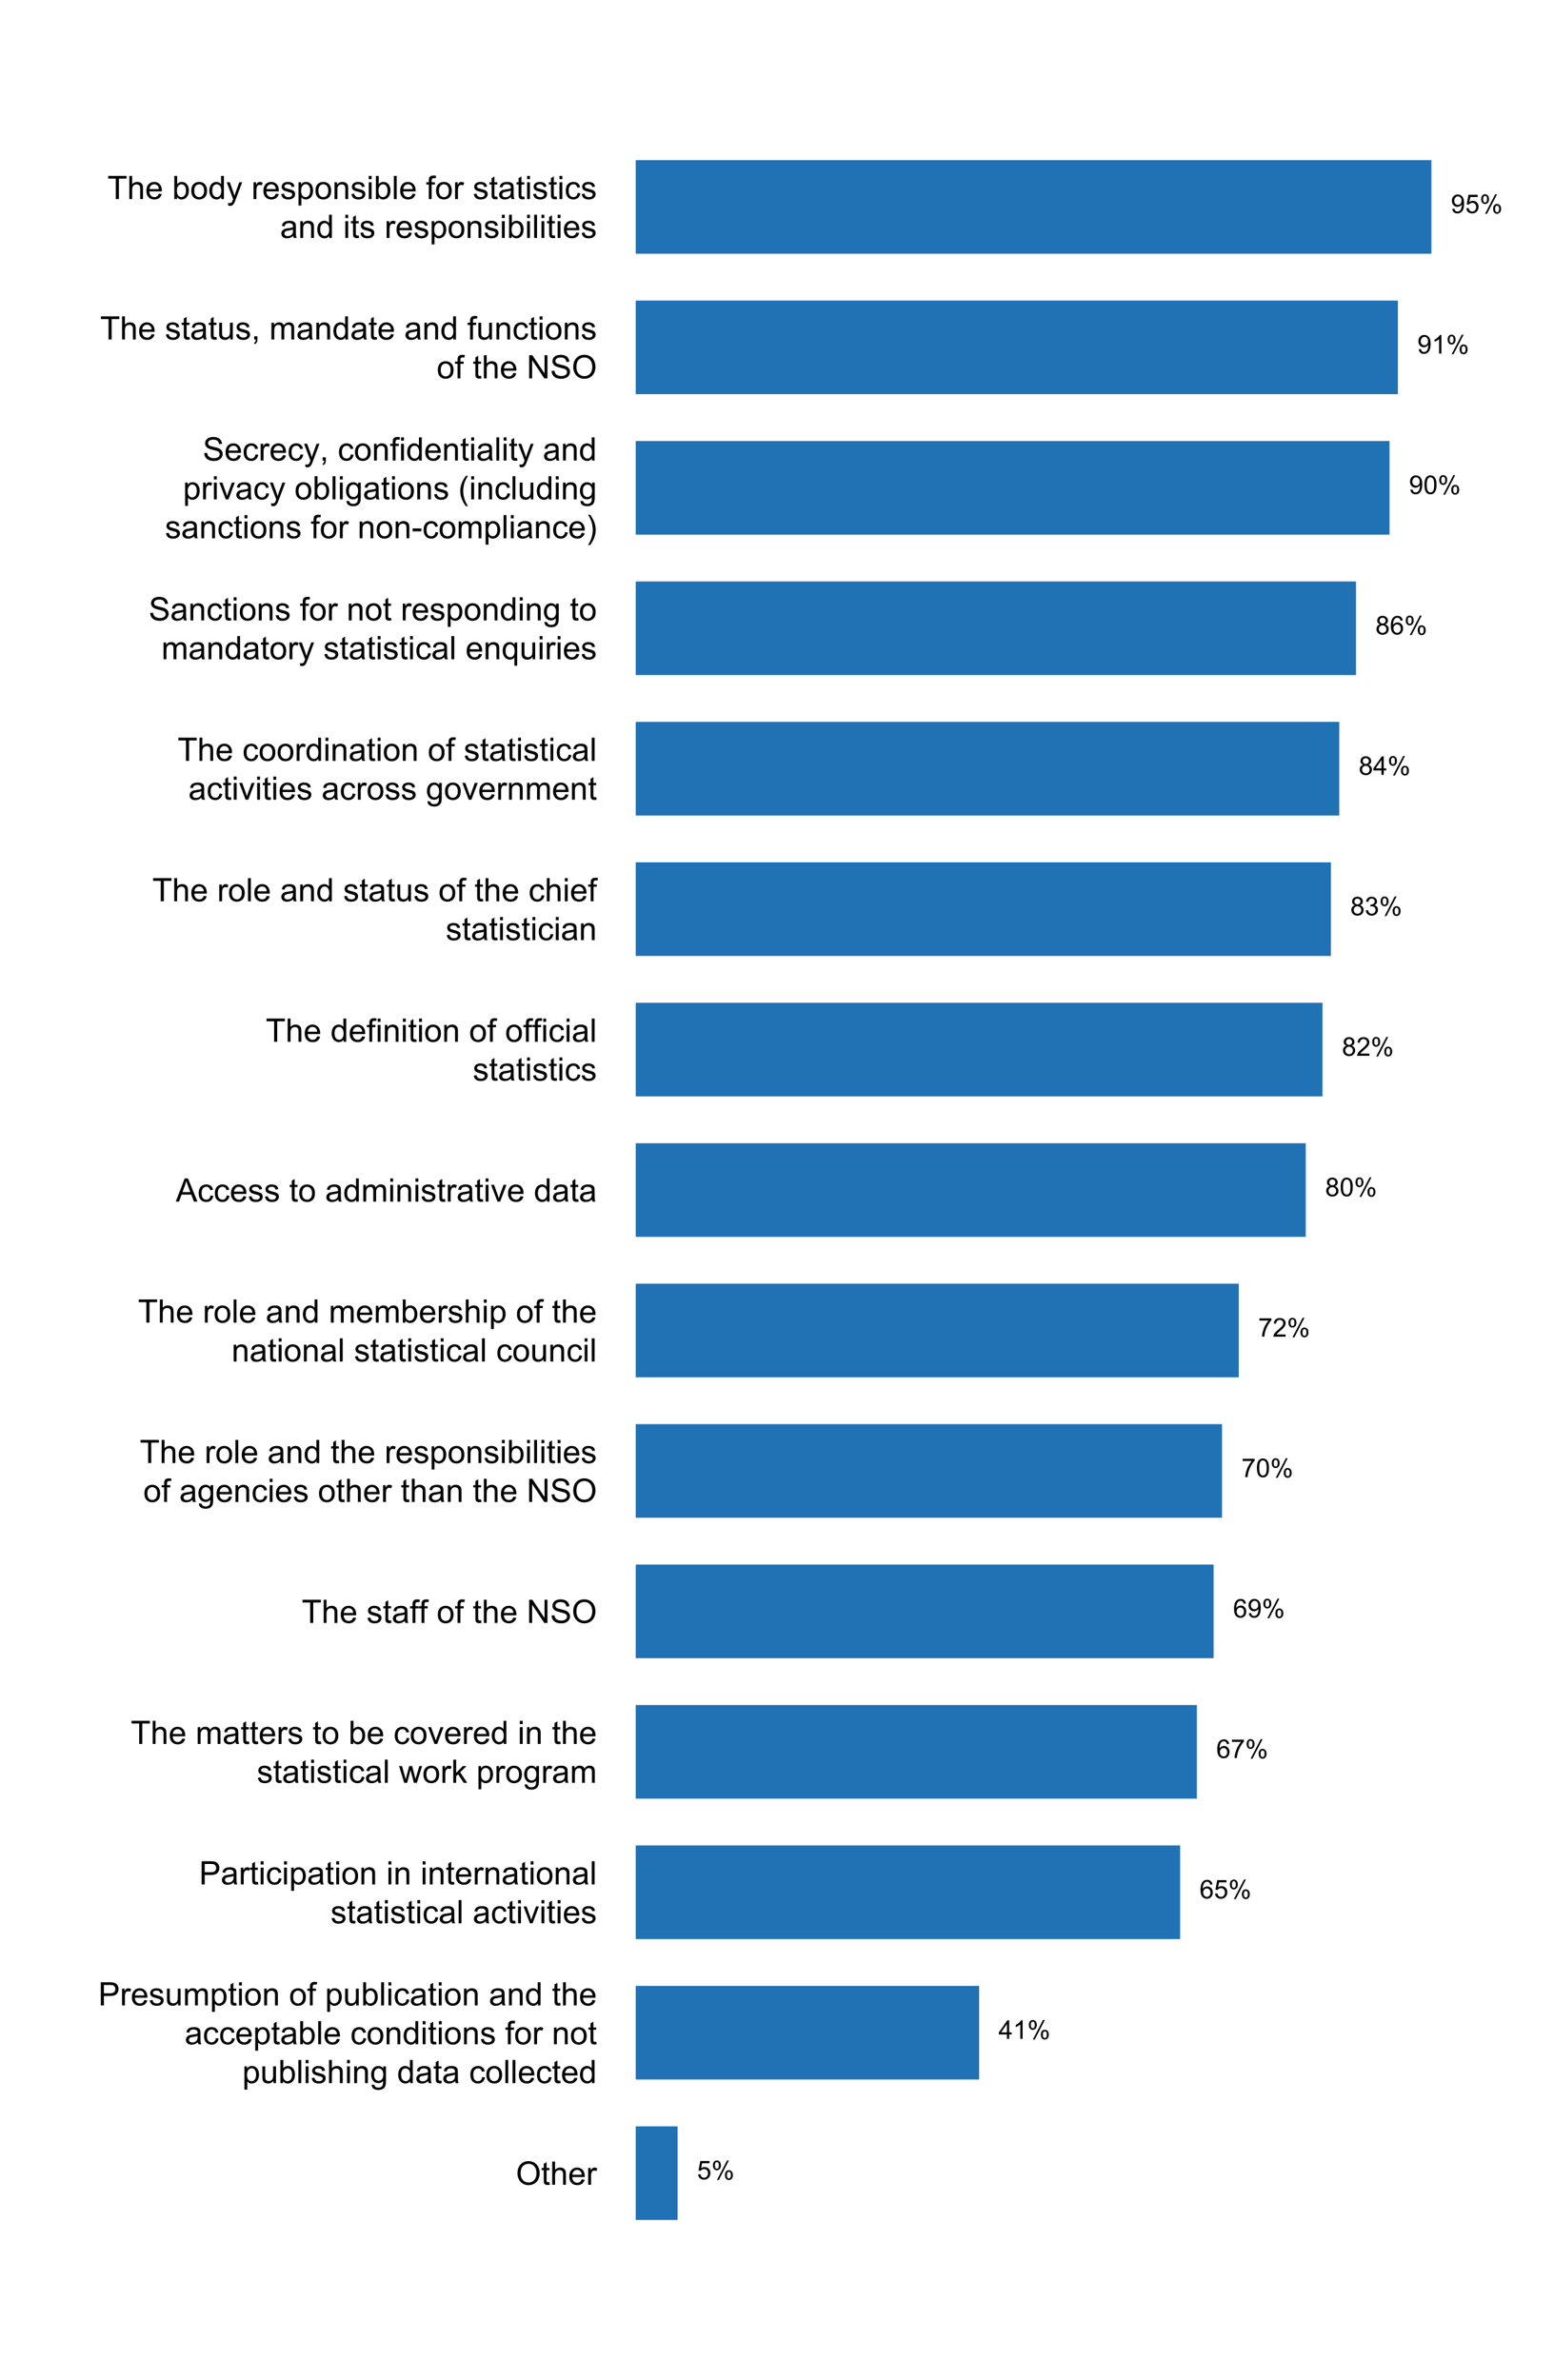 <?xml version="1.0" encoding="UTF-8"?>
<svg xmlns="http://www.w3.org/2000/svg" xmlns:xlink="http://www.w3.org/1999/xlink" width="576pt" height="882pt" viewBox="0 0 576 882" version="1.1">
<defs>
<g>
<symbol overflow="visible" id="glyph0-0">
<path style="stroke:none;" d="M 1.5 0 L 1.5 -7.5 L 7.5 -7.5 L 7.5 0 Z M 1.688 -0.188 L 7.312 -0.188 L 7.312 -7.312 L 1.688 -7.312 Z M 1.688 -0.188 "/>
</symbol>
<symbol overflow="visible" id="glyph0-1">
<path style="stroke:none;" d="M 0.578 -4.184 C 0.574 -5.605 0.957 -6.719 1.727 -7.531 C 2.488 -8.336 3.477 -8.742 4.695 -8.742 C 5.484 -8.742 6.199 -8.551 6.836 -8.172 C 7.473 -7.793 7.957 -7.266 8.293 -6.586 C 8.625 -5.906 8.793 -5.137 8.797 -4.281 C 8.793 -3.41 8.617 -2.633 8.27 -1.945 C 7.914 -1.258 7.418 -0.734 6.773 -0.383 C 6.125 -0.027 5.43 0.145 4.688 0.148 C 3.879 0.145 3.156 -0.047 2.52 -0.438 C 1.879 -0.824 1.395 -1.359 1.07 -2.039 C 0.738 -2.715 0.574 -3.43 0.578 -4.184 Z M 1.75 -4.164 C 1.746 -3.129 2.023 -2.312 2.586 -1.719 C 3.141 -1.121 3.84 -0.824 4.68 -0.828 C 5.535 -0.824 6.238 -1.125 6.793 -1.73 C 7.344 -2.328 7.621 -3.184 7.625 -4.289 C 7.621 -4.984 7.504 -5.594 7.27 -6.117 C 7.031 -6.641 6.684 -7.043 6.23 -7.332 C 5.77 -7.617 5.262 -7.762 4.699 -7.766 C 3.895 -7.762 3.199 -7.484 2.621 -6.934 C 2.035 -6.379 1.746 -5.457 1.75 -4.164 Z M 1.75 -4.164 "/>
</symbol>
<symbol overflow="visible" id="glyph0-2">
<path style="stroke:none;" d="M 3.094 -0.945 L 3.246 -0.012 C 2.949 0.051 2.684 0.082 2.449 0.082 C 2.066 0.082 1.77 0.023 1.559 -0.098 C 1.348 -0.219 1.199 -0.379 1.113 -0.578 C 1.027 -0.773 0.984 -1.188 0.984 -1.82 L 0.984 -5.402 L 0.211 -5.402 L 0.211 -6.223 L 0.984 -6.223 L 0.984 -7.766 L 2.031 -8.398 L 2.031 -6.223 L 3.094 -6.223 L 3.094 -5.402 L 2.031 -5.402 L 2.031 -1.766 C 2.027 -1.461 2.047 -1.27 2.086 -1.184 C 2.125 -1.098 2.184 -1.027 2.27 -0.977 C 2.352 -0.926 2.473 -0.902 2.633 -0.902 C 2.742 -0.902 2.898 -0.914 3.094 -0.945 Z M 3.094 -0.945 "/>
</symbol>
<symbol overflow="visible" id="glyph0-3">
<path style="stroke:none;" d="M 0.789 0 L 0.789 -8.59 L 1.844 -8.59 L 1.844 -5.508 C 2.336 -6.078 2.957 -6.363 3.711 -6.363 C 4.164 -6.363 4.566 -6.27 4.91 -6.09 C 5.25 -5.906 5.492 -5.656 5.641 -5.34 C 5.785 -5.016 5.859 -4.551 5.859 -3.945 L 5.859 0 L 4.805 0 L 4.805 -3.945 C 4.805 -4.469 4.688 -4.852 4.461 -5.094 C 4.227 -5.328 3.906 -5.449 3.492 -5.453 C 3.18 -5.449 2.883 -5.367 2.609 -5.211 C 2.328 -5.047 2.133 -4.828 2.02 -4.551 C 1.898 -4.273 1.84 -3.891 1.844 -3.406 L 1.844 0 Z M 0.789 0 "/>
</symbol>
<symbol overflow="visible" id="glyph0-4">
<path style="stroke:none;" d="M 5.051 -2.004 L 6.141 -1.867 C 5.969 -1.23 5.648 -0.738 5.184 -0.387 C 4.719 -0.035 4.125 0.141 3.406 0.141 C 2.492 0.141 1.77 -0.137 1.238 -0.699 C 0.699 -1.254 0.434 -2.043 0.438 -3.059 C 0.434 -4.105 0.703 -4.918 1.246 -5.496 C 1.781 -6.074 2.48 -6.363 3.344 -6.363 C 4.176 -6.363 4.855 -6.078 5.383 -5.512 C 5.91 -4.945 6.176 -4.148 6.176 -3.125 C 6.176 -3.059 6.172 -2.965 6.172 -2.844 L 1.531 -2.844 C 1.562 -2.156 1.758 -1.633 2.109 -1.27 C 2.457 -0.906 2.891 -0.727 3.41 -0.727 C 3.797 -0.727 4.125 -0.828 4.402 -1.031 C 4.672 -1.234 4.891 -1.559 5.051 -2.004 Z M 1.586 -3.711 L 5.062 -3.711 C 5.016 -4.227 4.883 -4.621 4.664 -4.887 C 4.328 -5.293 3.891 -5.496 3.359 -5.496 C 2.871 -5.496 2.465 -5.332 2.137 -5.008 C 1.805 -4.684 1.621 -4.25 1.586 -3.711 Z M 1.586 -3.711 "/>
</symbol>
<symbol overflow="visible" id="glyph0-5">
<path style="stroke:none;" d="M 0.781 0 L 0.781 -6.223 L 1.727 -6.223 L 1.727 -5.281 C 1.969 -5.719 2.191 -6.012 2.398 -6.152 C 2.602 -6.293 2.828 -6.363 3.078 -6.363 C 3.43 -6.363 3.793 -6.25 4.16 -6.023 L 3.797 -5.047 C 3.539 -5.195 3.281 -5.273 3.023 -5.273 C 2.793 -5.273 2.586 -5.203 2.402 -5.066 C 2.215 -4.926 2.082 -4.734 2.008 -4.488 C 1.891 -4.113 1.832 -3.703 1.836 -3.258 L 1.836 0 Z M 0.781 0 "/>
</symbol>
<symbol overflow="visible" id="glyph0-6">
<path style="stroke:none;" d="M 0.926 0 L 0.926 -8.59 L 4.164 -8.59 C 4.734 -8.59 5.172 -8.562 5.473 -8.508 C 5.895 -8.438 6.246 -8.301 6.531 -8.105 C 6.816 -7.906 7.047 -7.633 7.223 -7.277 C 7.395 -6.918 7.48 -6.527 7.484 -6.105 C 7.48 -5.371 7.25 -4.75 6.785 -4.25 C 6.316 -3.742 5.477 -3.492 4.266 -3.492 L 2.062 -3.492 L 2.062 0 Z M 2.062 -4.508 L 4.281 -4.508 C 5.012 -4.504 5.535 -4.641 5.848 -4.918 C 6.156 -5.188 6.309 -5.574 6.312 -6.07 C 6.309 -6.43 6.219 -6.734 6.039 -6.992 C 5.855 -7.242 5.617 -7.414 5.32 -7.5 C 5.125 -7.551 4.77 -7.574 4.258 -7.578 L 2.062 -7.578 Z M 2.062 -4.508 "/>
</symbol>
<symbol overflow="visible" id="glyph0-7">
<path style="stroke:none;" d="M 0.367 -1.859 L 1.414 -2.023 C 1.469 -1.602 1.633 -1.281 1.902 -1.059 C 2.168 -0.836 2.543 -0.727 3.023 -0.727 C 3.508 -0.727 3.867 -0.824 4.102 -1.023 C 4.336 -1.219 4.453 -1.449 4.453 -1.719 C 4.453 -1.953 4.348 -2.141 4.141 -2.281 C 3.996 -2.371 3.637 -2.492 3.062 -2.637 C 2.289 -2.832 1.754 -3 1.457 -3.145 C 1.156 -3.285 0.93 -3.48 0.777 -3.734 C 0.621 -3.984 0.543 -4.266 0.547 -4.57 C 0.543 -4.844 0.605 -5.098 0.734 -5.34 C 0.859 -5.574 1.035 -5.773 1.254 -5.93 C 1.418 -6.047 1.641 -6.148 1.926 -6.234 C 2.207 -6.32 2.512 -6.363 2.836 -6.363 C 3.324 -6.363 3.75 -6.293 4.121 -6.152 C 4.488 -6.012 4.762 -5.82 4.938 -5.578 C 5.113 -5.336 5.234 -5.016 5.305 -4.617 L 4.273 -4.477 C 4.223 -4.797 4.086 -5.047 3.863 -5.227 C 3.637 -5.406 3.32 -5.496 2.914 -5.496 C 2.426 -5.496 2.082 -5.414 1.875 -5.254 C 1.664 -5.094 1.559 -4.906 1.562 -4.695 C 1.559 -4.555 1.602 -4.434 1.695 -4.324 C 1.773 -4.211 1.91 -4.117 2.098 -4.043 C 2.203 -4.004 2.512 -3.914 3.031 -3.773 C 3.773 -3.574 4.293 -3.41 4.59 -3.285 C 4.879 -3.156 5.113 -2.973 5.285 -2.73 C 5.453 -2.488 5.535 -2.188 5.539 -1.828 C 5.535 -1.477 5.434 -1.145 5.23 -0.832 C 5.023 -0.52 4.727 -0.277 4.34 -0.113 C 3.953 0.059 3.516 0.141 3.031 0.141 C 2.219 0.141 1.602 -0.027 1.18 -0.363 C 0.754 -0.699 0.484 -1.195 0.367 -1.859 Z M 0.367 -1.859 "/>
</symbol>
<symbol overflow="visible" id="glyph0-8">
<path style="stroke:none;" d="M 4.867 0 L 4.867 -0.914 C 4.379 -0.211 3.723 0.141 2.895 0.141 C 2.527 0.141 2.184 0.07 1.867 -0.07 C 1.547 -0.211 1.309 -0.387 1.156 -0.602 C 1 -0.812 0.895 -1.074 0.832 -1.383 C 0.785 -1.59 0.762 -1.918 0.766 -2.367 L 0.766 -6.223 L 1.82 -6.223 L 1.82 -2.773 C 1.816 -2.219 1.84 -1.848 1.887 -1.656 C 1.949 -1.379 2.09 -1.16 2.309 -1.004 C 2.523 -0.84 2.789 -0.762 3.105 -0.766 C 3.418 -0.762 3.715 -0.844 3.996 -1.008 C 4.273 -1.172 4.469 -1.391 4.586 -1.672 C 4.699 -1.949 4.758 -2.355 4.758 -2.891 L 4.758 -6.223 L 5.812 -6.223 L 5.812 0 Z M 4.867 0 "/>
</symbol>
<symbol overflow="visible" id="glyph0-9">
<path style="stroke:none;" d="M 0.789 0 L 0.789 -6.223 L 1.734 -6.223 L 1.734 -5.352 C 1.93 -5.648 2.188 -5.895 2.512 -6.082 C 2.836 -6.27 3.207 -6.363 3.621 -6.363 C 4.082 -6.363 4.457 -6.266 4.754 -6.074 C 5.043 -5.883 5.254 -5.617 5.379 -5.273 C 5.871 -6 6.512 -6.363 7.301 -6.363 C 7.918 -6.363 8.391 -6.191 8.723 -5.848 C 9.055 -5.504 9.223 -4.977 9.223 -4.273 L 9.223 0 L 8.172 0 L 8.172 -3.922 C 8.168 -4.34 8.133 -4.645 8.07 -4.832 C 8 -5.016 7.879 -5.164 7.699 -5.277 C 7.52 -5.391 7.309 -5.449 7.066 -5.449 C 6.629 -5.449 6.266 -5.301 5.977 -5.012 C 5.688 -4.719 5.543 -4.254 5.543 -3.617 L 5.543 0 L 4.488 0 L 4.488 -4.043 C 4.488 -4.512 4.402 -4.863 4.23 -5.098 C 4.059 -5.332 3.777 -5.449 3.387 -5.449 C 3.09 -5.449 2.812 -5.371 2.562 -5.215 C 2.309 -5.059 2.129 -4.828 2.016 -4.527 C 1.898 -4.227 1.84 -3.793 1.844 -3.227 L 1.844 0 Z M 0.789 0 "/>
</symbol>
<symbol overflow="visible" id="glyph0-10">
<path style="stroke:none;" d="M 0.789 2.383 L 0.789 -6.223 L 1.75 -6.223 L 1.75 -5.414 C 1.977 -5.73 2.234 -5.965 2.52 -6.125 C 2.801 -6.281 3.145 -6.363 3.555 -6.363 C 4.082 -6.363 4.551 -6.227 4.961 -5.953 C 5.363 -5.68 5.672 -5.293 5.883 -4.793 C 6.09 -4.293 6.191 -3.746 6.195 -3.156 C 6.191 -2.52 6.078 -1.945 5.852 -1.438 C 5.621 -0.922 5.289 -0.531 4.855 -0.266 C 4.418 0.008 3.961 0.141 3.48 0.141 C 3.129 0.141 2.812 0.066 2.535 -0.082 C 2.254 -0.23 2.023 -0.418 1.844 -0.645 L 1.844 2.383 Z M 1.746 -3.078 C 1.746 -2.273 1.906 -1.684 2.23 -1.301 C 2.555 -0.918 2.949 -0.727 3.41 -0.727 C 3.879 -0.727 4.277 -0.922 4.613 -1.32 C 4.945 -1.711 5.113 -2.328 5.117 -3.164 C 5.113 -3.953 4.949 -4.547 4.625 -4.945 C 4.297 -5.34 3.91 -5.535 3.457 -5.539 C 3.004 -5.535 2.605 -5.324 2.262 -4.906 C 1.918 -4.484 1.746 -3.875 1.746 -3.078 Z M 1.746 -3.078 "/>
</symbol>
<symbol overflow="visible" id="glyph0-11">
<path style="stroke:none;" d="M 0.797 -7.375 L 0.797 -8.59 L 1.852 -8.59 L 1.852 -7.375 Z M 0.797 0 L 0.797 -6.223 L 1.852 -6.223 L 1.852 0 Z M 0.797 0 "/>
</symbol>
<symbol overflow="visible" id="glyph0-12">
<path style="stroke:none;" d="M 0.398 -3.109 C 0.398 -4.262 0.719 -5.117 1.359 -5.672 C 1.895 -6.133 2.547 -6.363 3.316 -6.363 C 4.172 -6.363 4.871 -6.082 5.414 -5.52 C 5.953 -4.957 6.223 -4.184 6.227 -3.199 C 6.223 -2.398 6.102 -1.766 5.867 -1.309 C 5.625 -0.848 5.277 -0.492 4.82 -0.238 C 4.359 0.016 3.859 0.141 3.316 0.141 C 2.441 0.141 1.734 -0.137 1.203 -0.695 C 0.664 -1.254 0.398 -2.059 0.398 -3.109 Z M 1.484 -3.109 C 1.48 -2.309 1.656 -1.711 2.004 -1.32 C 2.348 -0.922 2.785 -0.727 3.316 -0.727 C 3.84 -0.727 4.273 -0.926 4.621 -1.324 C 4.969 -1.723 5.145 -2.328 5.145 -3.148 C 5.145 -3.914 4.969 -4.496 4.617 -4.895 C 4.266 -5.289 3.832 -5.488 3.316 -5.492 C 2.785 -5.488 2.348 -5.293 2.004 -4.898 C 1.656 -4.5 1.48 -3.902 1.484 -3.109 Z M 1.484 -3.109 "/>
</symbol>
<symbol overflow="visible" id="glyph0-13">
<path style="stroke:none;" d="M 0.789 0 L 0.789 -6.223 L 1.742 -6.223 L 1.742 -5.336 C 2.195 -6.02 2.855 -6.363 3.719 -6.363 C 4.09 -6.363 4.434 -6.293 4.754 -6.16 C 5.066 -6.023 5.305 -5.848 5.461 -5.633 C 5.617 -5.41 5.727 -5.152 5.789 -4.852 C 5.828 -4.656 5.848 -4.312 5.848 -3.828 L 5.848 0 L 4.793 0 L 4.793 -3.785 C 4.793 -4.215 4.75 -4.535 4.668 -4.75 C 4.586 -4.961 4.441 -5.129 4.234 -5.258 C 4.023 -5.383 3.777 -5.449 3.5 -5.449 C 3.047 -5.449 2.66 -5.305 2.332 -5.02 C 2.004 -4.734 1.84 -4.195 1.844 -3.398 L 1.844 0 Z M 0.789 0 "/>
</symbol>
<symbol overflow="visible" id="glyph0-14">
<path style="stroke:none;" d=""/>
</symbol>
<symbol overflow="visible" id="glyph0-15">
<path style="stroke:none;" d="M 1.043 0 L 1.043 -5.402 L 0.109 -5.402 L 0.109 -6.223 L 1.043 -6.223 L 1.043 -6.883 C 1.043 -7.301 1.078 -7.613 1.156 -7.816 C 1.25 -8.09 1.43 -8.309 1.688 -8.48 C 1.945 -8.645 2.305 -8.73 2.766 -8.734 C 3.062 -8.73 3.391 -8.695 3.75 -8.633 L 3.594 -7.711 C 3.371 -7.75 3.164 -7.77 2.969 -7.77 C 2.648 -7.77 2.422 -7.699 2.293 -7.562 C 2.156 -7.426 2.09 -7.172 2.094 -6.797 L 2.094 -6.223 L 3.305 -6.223 L 3.305 -5.402 L 2.094 -5.402 L 2.094 0 Z M 1.043 0 "/>
</symbol>
<symbol overflow="visible" id="glyph0-16">
<path style="stroke:none;" d="M 1.766 0 L 0.785 0 L 0.785 -8.59 L 1.84 -8.59 L 1.84 -5.523 C 2.285 -6.082 2.852 -6.363 3.547 -6.363 C 3.922 -6.363 4.285 -6.285 4.629 -6.129 C 4.973 -5.973 5.254 -5.754 5.473 -5.48 C 5.691 -5.199 5.863 -4.863 5.992 -4.469 C 6.113 -4.074 6.176 -3.652 6.18 -3.203 C 6.176 -2.137 5.914 -1.312 5.391 -0.73 C 4.863 -0.148 4.23 0.141 3.492 0.141 C 2.758 0.141 2.18 -0.164 1.766 -0.781 Z M 1.75 -3.156 C 1.746 -2.41 1.848 -1.871 2.055 -1.539 C 2.387 -0.996 2.836 -0.727 3.406 -0.727 C 3.859 -0.727 4.258 -0.926 4.598 -1.328 C 4.93 -1.727 5.098 -2.324 5.102 -3.117 C 5.098 -3.93 4.938 -4.527 4.617 -4.914 C 4.297 -5.301 3.906 -5.496 3.453 -5.496 C 2.984 -5.496 2.586 -5.293 2.254 -4.895 C 1.914 -4.492 1.746 -3.914 1.75 -3.156 Z M 1.75 -3.156 "/>
</symbol>
<symbol overflow="visible" id="glyph0-17">
<path style="stroke:none;" d="M 0.766 0 L 0.766 -8.59 L 1.82 -8.59 L 1.82 0 Z M 0.766 0 "/>
</symbol>
<symbol overflow="visible" id="glyph0-18">
<path style="stroke:none;" d="M 4.852 -2.281 L 5.891 -2.145 C 5.773 -1.426 5.484 -0.863 5.02 -0.465 C 4.551 -0.059 3.977 0.141 3.297 0.141 C 2.445 0.141 1.762 -0.137 1.246 -0.695 C 0.727 -1.25 0.469 -2.047 0.469 -3.086 C 0.469 -3.754 0.578 -4.344 0.801 -4.852 C 1.023 -5.355 1.363 -5.73 1.816 -5.984 C 2.27 -6.234 2.766 -6.363 3.305 -6.363 C 3.98 -6.363 4.531 -6.191 4.965 -5.848 C 5.391 -5.504 5.668 -5.02 5.789 -4.395 L 4.766 -4.234 C 4.664 -4.652 4.492 -4.969 4.246 -5.18 C 3.996 -5.391 3.695 -5.496 3.344 -5.496 C 2.809 -5.496 2.379 -5.305 2.051 -4.922 C 1.719 -4.539 1.551 -3.938 1.555 -3.117 C 1.551 -2.281 1.711 -1.672 2.035 -1.293 C 2.352 -0.914 2.77 -0.727 3.289 -0.727 C 3.695 -0.727 4.043 -0.852 4.324 -1.105 C 4.602 -1.359 4.777 -1.75 4.852 -2.281 Z M 4.852 -2.281 "/>
</symbol>
<symbol overflow="visible" id="glyph0-19">
<path style="stroke:none;" d="M 4.852 -0.766 C 4.461 -0.434 4.082 -0.199 3.723 -0.062 C 3.355 0.074 2.969 0.141 2.562 0.141 C 1.875 0.141 1.352 -0.023 0.984 -0.359 C 0.617 -0.688 0.434 -1.117 0.434 -1.641 C 0.434 -1.945 0.5 -2.223 0.641 -2.473 C 0.777 -2.723 0.961 -2.926 1.188 -3.082 C 1.41 -3.234 1.664 -3.348 1.945 -3.43 C 2.152 -3.477 2.465 -3.531 2.883 -3.586 C 3.734 -3.688 4.359 -3.809 4.766 -3.949 C 4.766 -4.09 4.77 -4.18 4.77 -4.227 C 4.77 -4.648 4.668 -4.953 4.469 -5.133 C 4.199 -5.371 3.801 -5.488 3.27 -5.492 C 2.77 -5.488 2.402 -5.402 2.168 -5.23 C 1.934 -5.055 1.758 -4.746 1.648 -4.305 L 0.617 -4.445 C 0.707 -4.887 0.863 -5.242 1.078 -5.516 C 1.289 -5.781 1.598 -5.992 2.008 -6.141 C 2.41 -6.289 2.883 -6.363 3.422 -6.363 C 3.953 -6.363 4.383 -6.301 4.715 -6.176 C 5.047 -6.051 5.293 -5.891 5.449 -5.703 C 5.605 -5.512 5.715 -5.273 5.777 -4.984 C 5.809 -4.805 5.824 -4.48 5.828 -4.016 L 5.828 -2.609 C 5.824 -1.625 5.848 -1.004 5.895 -0.746 C 5.941 -0.484 6.031 -0.238 6.164 0 L 5.062 0 C 4.953 -0.219 4.883 -0.473 4.852 -0.766 Z M 4.766 -3.125 C 4.375 -2.965 3.801 -2.832 3.039 -2.727 C 2.605 -2.66 2.301 -2.59 2.121 -2.516 C 1.941 -2.434 1.801 -2.32 1.703 -2.172 C 1.605 -2.02 1.559 -1.852 1.559 -1.672 C 1.559 -1.387 1.664 -1.152 1.875 -0.969 C 2.086 -0.777 2.398 -0.684 2.812 -0.688 C 3.219 -0.684 3.578 -0.773 3.895 -0.953 C 4.211 -1.129 4.445 -1.371 4.594 -1.68 C 4.707 -1.918 4.762 -2.27 4.766 -2.734 Z M 4.766 -3.125 "/>
</symbol>
<symbol overflow="visible" id="glyph0-20">
<path style="stroke:none;" d="M 4.828 0 L 4.828 -0.785 C 4.43 -0.168 3.848 0.141 3.086 0.141 C 2.59 0.141 2.133 0.004 1.719 -0.27 C 1.297 -0.543 0.977 -0.922 0.75 -1.414 C 0.523 -1.898 0.41 -2.465 0.41 -3.105 C 0.41 -3.727 0.512 -4.289 0.719 -4.797 C 0.926 -5.301 1.238 -5.688 1.652 -5.957 C 2.066 -6.227 2.527 -6.363 3.039 -6.363 C 3.41 -6.363 3.746 -6.281 4.043 -6.125 C 4.336 -5.965 4.574 -5.762 4.758 -5.508 L 4.758 -8.59 L 5.805 -8.59 L 5.805 0 Z M 1.492 -3.105 C 1.488 -2.309 1.656 -1.711 1.996 -1.316 C 2.328 -0.922 2.727 -0.727 3.188 -0.727 C 3.648 -0.727 4.039 -0.914 4.359 -1.293 C 4.68 -1.668 4.84 -2.242 4.844 -3.016 C 4.84 -3.867 4.676 -4.492 4.352 -4.895 C 4.02 -5.289 3.617 -5.488 3.141 -5.492 C 2.672 -5.488 2.277 -5.297 1.965 -4.918 C 1.645 -4.531 1.488 -3.93 1.492 -3.105 Z M 1.492 -3.105 "/>
</symbol>
<symbol overflow="visible" id="glyph0-21">
<path style="stroke:none;" d="M 0.598 0.516 L 1.625 0.668 C 1.664 0.98 1.785 1.211 1.98 1.359 C 2.242 1.555 2.598 1.652 3.055 1.652 C 3.539 1.652 3.918 1.555 4.184 1.359 C 4.449 1.164 4.629 0.891 4.723 0.539 C 4.777 0.324 4.801 -0.125 4.797 -0.812 C 4.336 -0.27 3.762 0 3.078 0 C 2.219 0 1.559 -0.309 1.09 -0.926 C 0.621 -1.543 0.387 -2.281 0.387 -3.148 C 0.387 -3.738 0.492 -4.285 0.707 -4.789 C 0.922 -5.289 1.234 -5.68 1.645 -5.953 C 2.051 -6.227 2.531 -6.363 3.082 -6.363 C 3.816 -6.363 4.422 -6.066 4.898 -5.473 L 4.898 -6.223 L 5.871 -6.223 L 5.871 -0.844 C 5.871 0.125 5.77 0.809 5.574 1.215 C 5.375 1.613 5.062 1.934 4.637 2.172 C 4.207 2.402 3.684 2.52 3.059 2.523 C 2.316 2.52 1.715 2.352 1.258 2.023 C 0.801 1.688 0.582 1.188 0.598 0.516 Z M 1.469 -3.223 C 1.465 -2.406 1.629 -1.809 1.957 -1.438 C 2.281 -1.059 2.688 -0.871 3.176 -0.875 C 3.66 -0.871 4.066 -1.059 4.395 -1.434 C 4.723 -1.805 4.887 -2.391 4.887 -3.188 C 4.887 -3.945 4.715 -4.52 4.379 -4.91 C 4.039 -5.297 3.633 -5.488 3.156 -5.492 C 2.684 -5.488 2.285 -5.297 1.961 -4.918 C 1.629 -4.535 1.465 -3.973 1.469 -3.223 Z M 1.469 -3.223 "/>
</symbol>
<symbol overflow="visible" id="glyph0-22">
<path style="stroke:none;" d="M 2.52 0 L 0.152 -6.223 L 1.266 -6.223 L 2.602 -2.496 C 2.746 -2.09 2.879 -1.672 3 -1.242 C 3.094 -1.57 3.223 -1.965 3.391 -2.426 L 4.773 -6.223 L 5.859 -6.223 L 3.504 0 Z M 2.52 0 "/>
</symbol>
<symbol overflow="visible" id="glyph0-23">
<path style="stroke:none;" d="M 3.109 0 L 3.109 -7.578 L 0.281 -7.578 L 0.281 -8.59 L 7.09 -8.59 L 7.09 -7.578 L 4.25 -7.578 L 4.25 0 Z M 3.109 0 "/>
</symbol>
<symbol overflow="visible" id="glyph0-24">
<path style="stroke:none;" d="M 1.938 0 L 0.035 -6.223 L 1.125 -6.223 L 2.117 -2.633 L 2.484 -1.297 C 2.5 -1.359 2.605 -1.789 2.805 -2.578 L 3.797 -6.223 L 4.883 -6.223 L 5.812 -2.613 L 6.125 -1.422 L 6.48 -2.625 L 7.547 -6.223 L 8.57 -6.223 L 6.625 0 L 5.531 0 L 4.539 -3.727 L 4.301 -4.789 L 3.039 0 Z M 1.938 0 "/>
</symbol>
<symbol overflow="visible" id="glyph0-25">
<path style="stroke:none;" d="M 0.797 0 L 0.797 -8.59 L 1.852 -8.59 L 1.852 -3.691 L 4.348 -6.223 L 5.711 -6.223 L 3.336 -3.914 L 5.953 0 L 4.652 0 L 2.594 -3.18 L 1.852 -2.469 L 1.852 0 Z M 0.797 0 "/>
</symbol>
<symbol overflow="visible" id="glyph0-26">
<path style="stroke:none;" d="M 0.914 0 L 0.914 -8.59 L 2.078 -8.59 L 6.594 -1.844 L 6.594 -8.59 L 7.68 -8.59 L 7.68 0 L 6.516 0 L 2.004 -6.75 L 2.004 0 Z M 0.914 0 "/>
</symbol>
<symbol overflow="visible" id="glyph0-27">
<path style="stroke:none;" d="M 0.539 -2.758 L 1.609 -2.852 C 1.66 -2.422 1.777 -2.07 1.965 -1.797 C 2.145 -1.52 2.434 -1.297 2.828 -1.129 C 3.215 -0.957 3.656 -0.871 4.148 -0.875 C 4.578 -0.871 4.961 -0.938 5.297 -1.066 C 5.629 -1.191 5.875 -1.367 6.039 -1.594 C 6.199 -1.82 6.281 -2.066 6.281 -2.332 C 6.281 -2.598 6.203 -2.832 6.047 -3.035 C 5.891 -3.238 5.633 -3.406 5.273 -3.547 C 5.043 -3.633 4.531 -3.773 3.746 -3.965 C 2.953 -4.152 2.402 -4.332 2.086 -4.5 C 1.672 -4.711 1.363 -4.977 1.168 -5.297 C 0.965 -5.617 0.867 -5.973 0.867 -6.367 C 0.867 -6.801 0.988 -7.207 1.234 -7.582 C 1.48 -7.957 1.84 -8.242 2.312 -8.441 C 2.785 -8.633 3.312 -8.73 3.891 -8.734 C 4.523 -8.73 5.082 -8.629 5.574 -8.426 C 6.059 -8.223 6.434 -7.922 6.695 -7.523 C 6.957 -7.125 7.098 -6.672 7.117 -6.172 L 6.031 -6.086 C 5.969 -6.629 5.77 -7.039 5.434 -7.316 C 5.094 -7.594 4.598 -7.734 3.938 -7.734 C 3.25 -7.734 2.746 -7.605 2.434 -7.355 C 2.113 -7.098 1.957 -6.797 1.961 -6.445 C 1.957 -6.137 2.07 -5.883 2.297 -5.684 C 2.516 -5.48 3.086 -5.273 4.012 -5.07 C 4.934 -4.859 5.566 -4.68 5.914 -4.523 C 6.41 -4.293 6.781 -4 7.02 -3.648 C 7.254 -3.293 7.371 -2.887 7.375 -2.426 C 7.371 -1.969 7.242 -1.535 6.984 -1.133 C 6.723 -0.727 6.344 -0.414 5.855 -0.188 C 5.363 0.035 4.812 0.145 4.203 0.148 C 3.422 0.145 2.77 0.035 2.246 -0.191 C 1.719 -0.414 1.309 -0.754 1.012 -1.215 C 0.711 -1.668 0.555 -2.184 0.539 -2.758 Z M 0.539 -2.758 "/>
</symbol>
<symbol overflow="visible" id="glyph0-28">
<path style="stroke:none;" d="M -0.016 0 L 3.281 -8.59 L 4.508 -8.59 L 8.023 0 L 6.727 0 L 5.727 -2.602 L 2.133 -2.602 L 1.188 0 Z M 2.461 -3.527 L 5.375 -3.527 L 4.477 -5.906 C 4.203 -6.629 4 -7.223 3.867 -7.688 C 3.758 -7.133 3.602 -6.586 3.406 -6.047 Z M 2.461 -3.527 "/>
</symbol>
<symbol overflow="visible" id="glyph0-29">
<path style="stroke:none;" d="M 0.742 2.398 L 0.625 1.406 C 0.855 1.469 1.059 1.5 1.23 1.5 C 1.465 1.5 1.652 1.461 1.793 1.383 C 1.934 1.305 2.047 1.195 2.141 1.055 C 2.203 0.949 2.312 0.688 2.461 0.27 C 2.48 0.207 2.512 0.121 2.555 0.012 L 0.195 -6.223 L 1.328 -6.223 L 2.625 -2.617 C 2.789 -2.16 2.938 -1.68 3.078 -1.18 C 3.195 -1.66 3.34 -2.133 3.508 -2.594 L 4.84 -6.223 L 5.895 -6.223 L 3.527 0.105 C 3.273 0.789 3.074 1.258 2.938 1.516 C 2.746 1.863 2.531 2.117 2.293 2.281 C 2.047 2.438 1.758 2.52 1.422 2.523 C 1.215 2.52 0.988 2.477 0.742 2.398 Z M 0.742 2.398 "/>
</symbol>
<symbol overflow="visible" id="glyph0-30">
<path style="stroke:none;" d="M 4.758 2.383 L 4.758 -0.664 C 4.594 -0.43 4.363 -0.238 4.066 -0.086 C 3.77 0.066 3.457 0.141 3.129 0.141 C 2.391 0.141 1.754 -0.152 1.223 -0.742 C 0.688 -1.332 0.422 -2.141 0.422 -3.172 C 0.422 -3.793 0.527 -4.355 0.746 -4.852 C 0.957 -5.344 1.273 -5.719 1.688 -5.977 C 2.102 -6.234 2.555 -6.363 3.047 -6.363 C 3.816 -6.363 4.422 -6.039 4.863 -5.391 L 4.863 -6.223 L 5.812 -6.223 L 5.812 2.383 Z M 1.508 -3.129 C 1.504 -2.328 1.672 -1.727 2.012 -1.328 C 2.344 -0.926 2.746 -0.727 3.219 -0.727 C 3.664 -0.727 4.051 -0.914 4.375 -1.297 C 4.699 -1.672 4.863 -2.254 4.863 -3.035 C 4.863 -3.863 4.691 -4.484 4.348 -4.902 C 4.004 -5.32 3.602 -5.531 3.148 -5.531 C 2.688 -5.531 2.301 -5.336 1.984 -4.949 C 1.664 -4.559 1.504 -3.953 1.508 -3.129 Z M 1.508 -3.129 "/>
</symbol>
<symbol overflow="visible" id="glyph0-31">
<path style="stroke:none;" d="M 1.066 0 L 1.066 -1.203 L 2.266 -1.203 L 2.266 0 C 2.262 0.441 2.184 0.797 2.031 1.07 C 1.871 1.34 1.625 1.551 1.289 1.699 L 0.996 1.25 C 1.215 1.148 1.379 1.004 1.488 0.816 C 1.594 0.621 1.652 0.352 1.664 0 Z M 1.066 0 "/>
</symbol>
<symbol overflow="visible" id="glyph0-32">
<path style="stroke:none;" d="M 2.805 2.523 C 2.223 1.785 1.73 0.93 1.328 -0.055 C 0.926 -1.035 0.727 -2.055 0.727 -3.109 C 0.727 -4.039 0.875 -4.93 1.18 -5.781 C 1.523 -6.77 2.066 -7.754 2.805 -8.734 L 3.562 -8.734 C 3.086 -7.918 2.773 -7.34 2.625 -6.996 C 2.383 -6.457 2.195 -5.895 2.062 -5.309 C 1.895 -4.574 1.809 -3.84 1.812 -3.105 C 1.809 -1.227 2.395 0.648 3.562 2.523 Z M 2.805 2.523 "/>
</symbol>
<symbol overflow="visible" id="glyph0-33">
<path style="stroke:none;" d="M 0.383 -2.578 L 0.383 -3.641 L 3.621 -3.641 L 3.621 -2.578 Z M 0.383 -2.578 "/>
</symbol>
<symbol overflow="visible" id="glyph0-34">
<path style="stroke:none;" d="M 1.484 2.523 L 0.727 2.523 C 1.891 0.648 2.473 -1.227 2.477 -3.105 C 2.473 -3.84 2.391 -4.566 2.227 -5.289 C 2.094 -5.875 1.906 -6.438 1.672 -6.977 C 1.516 -7.328 1.203 -7.914 0.727 -8.734 L 1.484 -8.734 C 2.215 -7.754 2.758 -6.77 3.109 -5.781 C 3.41 -4.93 3.562 -4.039 3.562 -3.109 C 3.562 -2.055 3.359 -1.035 2.957 -0.055 C 2.551 0.93 2.059 1.785 1.484 2.523 Z M 1.484 2.523 "/>
</symbol>
<symbol overflow="visible" id="glyph1-0">
<path style="stroke:none;" d="M 1.199 0 L 1.199 -6 L 6 -6 L 6 0 Z M 1.352 -0.148 L 5.852 -0.148 L 5.852 -5.852 L 1.352 -5.852 Z M 1.352 -0.148 "/>
</symbol>
<symbol overflow="visible" id="glyph1-1">
<path style="stroke:none;" d="M 0.398 -1.801 L 1.285 -1.875 C 1.348 -1.441 1.5 -1.117 1.742 -0.902 C 1.977 -0.684 2.266 -0.574 2.605 -0.578 C 3.008 -0.574 3.352 -0.727 3.637 -1.035 C 3.914 -1.34 4.055 -1.746 4.059 -2.254 C 4.055 -2.734 3.918 -3.113 3.652 -3.395 C 3.379 -3.668 3.027 -3.809 2.594 -3.812 C 2.316 -3.809 2.07 -3.746 1.855 -3.625 C 1.633 -3.5 1.461 -3.34 1.34 -3.145 L 0.547 -3.25 L 1.215 -6.777 L 4.633 -6.777 L 4.633 -5.973 L 1.891 -5.973 L 1.52 -4.125 C 1.926 -4.41 2.359 -4.551 2.816 -4.555 C 3.414 -4.551 3.922 -4.344 4.336 -3.93 C 4.746 -3.512 4.949 -2.977 4.953 -2.328 C 4.949 -1.703 4.77 -1.168 4.41 -0.719 C 3.969 -0.16 3.367 0.117 2.605 0.117 C 1.977 0.117 1.465 -0.055 1.074 -0.406 C 0.676 -0.754 0.453 -1.219 0.398 -1.801 Z M 0.398 -1.801 "/>
</symbol>
<symbol overflow="visible" id="glyph1-2">
<path style="stroke:none;" d="M 0.559 -5.223 C 0.555 -5.707 0.68 -6.125 0.926 -6.473 C 1.172 -6.812 1.527 -6.984 2 -6.988 C 2.43 -6.984 2.789 -6.832 3.07 -6.527 C 3.352 -6.219 3.492 -5.766 3.496 -5.172 C 3.492 -4.586 3.348 -4.137 3.066 -3.824 C 2.777 -3.508 2.426 -3.352 2.012 -3.355 C 1.59 -3.352 1.246 -3.508 0.973 -3.82 C 0.695 -4.129 0.555 -4.594 0.559 -5.223 Z M 2.023 -6.406 C 1.812 -6.402 1.641 -6.312 1.5 -6.133 C 1.359 -5.949 1.289 -5.617 1.293 -5.137 C 1.289 -4.695 1.359 -4.387 1.504 -4.207 C 1.641 -4.027 1.812 -3.938 2.023 -3.938 C 2.234 -3.938 2.41 -4.027 2.551 -4.207 C 2.688 -4.387 2.758 -4.719 2.762 -5.203 C 2.758 -5.645 2.688 -5.953 2.551 -6.137 C 2.406 -6.312 2.23 -6.402 2.023 -6.406 Z M 2.031 0.254 L 5.789 -6.988 L 6.473 -6.988 L 2.727 0.254 Z M 5 -1.613 C 4.996 -2.102 5.121 -2.52 5.371 -2.863 C 5.617 -3.203 5.977 -3.375 6.449 -3.379 C 6.879 -3.375 7.234 -3.223 7.52 -2.918 C 7.801 -2.609 7.945 -2.156 7.945 -1.562 C 7.945 -0.977 7.801 -0.527 7.516 -0.215 C 7.227 0.098 6.871 0.25 6.453 0.254 C 6.035 0.25 5.691 0.098 5.414 -0.211 C 5.137 -0.523 4.996 -0.988 5 -1.613 Z M 6.473 -2.797 C 6.258 -2.793 6.082 -2.703 5.945 -2.523 C 5.805 -2.34 5.734 -2.008 5.738 -1.527 C 5.734 -1.086 5.805 -0.777 5.949 -0.598 C 6.086 -0.418 6.262 -0.328 6.469 -0.328 C 6.684 -0.328 6.859 -0.418 7 -0.598 C 7.137 -0.777 7.207 -1.109 7.211 -1.594 C 7.207 -2.035 7.137 -2.344 7 -2.527 C 6.855 -2.703 6.68 -2.793 6.473 -2.797 Z M 6.473 -2.797 "/>
</symbol>
<symbol overflow="visible" id="glyph1-3">
<path style="stroke:none;" d="M 3.102 0 L 3.102 -1.645 L 0.121 -1.645 L 0.121 -2.418 L 3.258 -6.871 L 3.945 -6.871 L 3.945 -2.418 L 4.875 -2.418 L 4.875 -1.645 L 3.945 -1.645 L 3.945 0 Z M 3.102 -2.418 L 3.102 -5.516 L 0.953 -2.418 Z M 3.102 -2.418 "/>
</symbol>
<symbol overflow="visible" id="glyph1-4">
<path style="stroke:none;" d="M 3.578 0 L 2.734 0 L 2.734 -5.375 C 2.527 -5.18 2.262 -4.988 1.934 -4.793 C 1.602 -4.598 1.305 -4.453 1.047 -4.359 L 1.047 -5.176 C 1.516 -5.395 1.926 -5.664 2.281 -5.98 C 2.633 -6.293 2.883 -6.598 3.031 -6.898 L 3.578 -6.898 Z M 3.578 0 "/>
</symbol>
<symbol overflow="visible" id="glyph1-5">
<path style="stroke:none;" d="M 4.777 -5.188 L 3.938 -5.125 C 3.859 -5.453 3.75 -5.691 3.617 -5.844 C 3.387 -6.082 3.105 -6.203 2.773 -6.207 C 2.5 -6.203 2.266 -6.129 2.066 -5.98 C 1.797 -5.785 1.586 -5.504 1.438 -5.133 C 1.281 -4.758 1.203 -4.227 1.199 -3.543 C 1.398 -3.852 1.648 -4.082 1.945 -4.23 C 2.238 -4.379 2.543 -4.453 2.867 -4.457 C 3.426 -4.453 3.906 -4.246 4.305 -3.836 C 4.699 -3.418 4.898 -2.883 4.898 -2.23 C 4.898 -1.797 4.805 -1.395 4.617 -1.027 C 4.43 -0.652 4.172 -0.371 3.852 -0.176 C 3.523 0.02 3.156 0.117 2.746 0.117 C 2.039 0.117 1.465 -0.141 1.023 -0.656 C 0.578 -1.172 0.355 -2.023 0.359 -3.215 C 0.355 -4.539 0.602 -5.504 1.098 -6.113 C 1.52 -6.633 2.098 -6.895 2.828 -6.898 C 3.363 -6.895 3.805 -6.746 4.152 -6.445 C 4.496 -6.141 4.703 -5.719 4.777 -5.188 Z M 1.332 -2.227 C 1.328 -1.934 1.391 -1.652 1.516 -1.391 C 1.637 -1.121 1.809 -0.922 2.035 -0.785 C 2.254 -0.645 2.488 -0.574 2.734 -0.578 C 3.086 -0.574 3.391 -0.719 3.648 -1.008 C 3.902 -1.293 4.031 -1.684 4.035 -2.18 C 4.031 -2.652 3.906 -3.023 3.656 -3.301 C 3.402 -3.57 3.082 -3.707 2.699 -3.711 C 2.316 -3.707 1.992 -3.57 1.73 -3.301 C 1.461 -3.023 1.328 -2.668 1.332 -2.227 Z M 1.332 -2.227 "/>
</symbol>
<symbol overflow="visible" id="glyph1-6">
<path style="stroke:none;" d="M 0.453 -5.973 L 0.453 -6.781 L 4.902 -6.781 L 4.902 -6.125 C 4.461 -5.656 4.027 -5.039 3.602 -4.27 C 3.168 -3.496 2.836 -2.703 2.605 -1.891 C 2.434 -1.312 2.324 -0.684 2.281 0 L 1.414 0 C 1.422 -0.539 1.531 -1.191 1.734 -1.961 C 1.938 -2.723 2.227 -3.461 2.609 -4.176 C 2.984 -4.883 3.391 -5.48 3.82 -5.973 Z M 0.453 -5.973 "/>
</symbol>
<symbol overflow="visible" id="glyph1-7">
<path style="stroke:none;" d="M 0.523 -1.59 L 1.336 -1.664 C 1.402 -1.281 1.531 -1.004 1.727 -0.836 C 1.918 -0.66 2.168 -0.574 2.477 -0.578 C 2.73 -0.574 2.957 -0.633 3.156 -0.754 C 3.348 -0.871 3.508 -1.031 3.637 -1.23 C 3.758 -1.426 3.863 -1.691 3.949 -2.031 C 4.035 -2.367 4.078 -2.711 4.078 -3.066 C 4.078 -3.098 4.074 -3.156 4.074 -3.234 C 3.902 -2.965 3.672 -2.746 3.383 -2.578 C 3.086 -2.41 2.77 -2.324 2.434 -2.328 C 1.859 -2.324 1.379 -2.531 0.988 -2.945 C 0.594 -3.355 0.398 -3.898 0.398 -4.578 C 0.398 -5.273 0.602 -5.836 1.016 -6.262 C 1.422 -6.684 1.938 -6.895 2.559 -6.898 C 3.004 -6.895 3.414 -6.777 3.785 -6.539 C 4.152 -6.297 4.434 -5.953 4.629 -5.512 C 4.82 -5.062 4.914 -4.418 4.918 -3.578 C 4.914 -2.695 4.82 -1.996 4.629 -1.477 C 4.438 -0.957 4.152 -0.559 3.777 -0.289 C 3.398 -0.016 2.957 0.117 2.457 0.117 C 1.914 0.117 1.477 -0.031 1.137 -0.328 C 0.797 -0.625 0.59 -1.043 0.523 -1.59 Z M 3.98 -4.621 C 3.977 -5.102 3.848 -5.484 3.594 -5.773 C 3.332 -6.055 3.023 -6.199 2.664 -6.203 C 2.285 -6.199 1.957 -6.047 1.684 -5.742 C 1.402 -5.434 1.266 -5.035 1.266 -4.551 C 1.266 -4.109 1.395 -3.754 1.66 -3.484 C 1.922 -3.207 2.25 -3.07 2.641 -3.074 C 3.027 -3.07 3.348 -3.207 3.602 -3.484 C 3.852 -3.754 3.977 -4.133 3.98 -4.621 Z M 3.98 -4.621 "/>
</symbol>
<symbol overflow="visible" id="glyph1-8">
<path style="stroke:none;" d="M 0.398 -3.391 C 0.398 -4.199 0.48 -4.852 0.648 -5.352 C 0.812 -5.844 1.062 -6.227 1.395 -6.496 C 1.723 -6.762 2.137 -6.895 2.641 -6.898 C 3.004 -6.895 3.328 -6.82 3.609 -6.676 C 3.887 -6.523 4.113 -6.312 4.297 -6.035 C 4.477 -5.754 4.621 -5.41 4.723 -5.012 C 4.824 -4.605 4.875 -4.066 4.879 -3.391 C 4.875 -2.582 4.793 -1.93 4.629 -1.438 C 4.465 -0.938 4.215 -0.555 3.887 -0.289 C 3.555 -0.016 3.141 0.117 2.641 0.117 C 1.973 0.117 1.453 -0.117 1.078 -0.594 C 0.625 -1.164 0.398 -2.098 0.398 -3.391 Z M 1.266 -3.391 C 1.266 -2.258 1.395 -1.508 1.66 -1.137 C 1.922 -0.762 2.25 -0.574 2.641 -0.578 C 3.023 -0.574 3.348 -0.762 3.613 -1.141 C 3.875 -1.512 4.008 -2.262 4.012 -3.391 C 4.008 -4.52 3.875 -5.27 3.613 -5.645 C 3.348 -6.012 3.02 -6.199 2.629 -6.203 C 2.238 -6.199 1.93 -6.035 1.703 -5.711 C 1.41 -5.289 1.266 -4.516 1.266 -3.391 Z M 1.266 -3.391 "/>
</symbol>
<symbol overflow="visible" id="glyph1-9">
<path style="stroke:none;" d="M 4.832 -0.812 L 4.832 0 L 0.289 0 C 0.281 -0.203 0.316 -0.398 0.391 -0.586 C 0.504 -0.895 0.688 -1.199 0.945 -1.5 C 1.195 -1.797 1.562 -2.141 2.047 -2.539 C 2.789 -3.148 3.297 -3.637 3.562 -3.996 C 3.824 -4.352 3.953 -4.688 3.957 -5.012 C 3.953 -5.34 3.836 -5.621 3.598 -5.855 C 3.355 -6.082 3.043 -6.199 2.664 -6.203 C 2.254 -6.199 1.93 -6.078 1.688 -5.836 C 1.441 -5.59 1.316 -5.25 1.316 -4.824 L 0.449 -4.914 C 0.508 -5.559 0.73 -6.051 1.121 -6.391 C 1.504 -6.727 2.023 -6.895 2.68 -6.898 C 3.336 -6.895 3.859 -6.715 4.246 -6.352 C 4.629 -5.984 4.82 -5.531 4.824 -4.992 C 4.82 -4.715 4.766 -4.441 4.652 -4.18 C 4.539 -3.91 4.352 -3.633 4.094 -3.34 C 3.832 -3.047 3.398 -2.645 2.793 -2.133 C 2.285 -1.707 1.961 -1.418 1.816 -1.266 C 1.672 -1.113 1.551 -0.961 1.461 -0.812 Z M 4.832 -0.812 "/>
</symbol>
<symbol overflow="visible" id="glyph1-10">
<path style="stroke:none;" d="M 1.695 -3.727 C 1.344 -3.852 1.086 -4.031 0.918 -4.273 C 0.746 -4.508 0.66 -4.793 0.664 -5.129 C 0.66 -5.625 0.84 -6.047 1.203 -6.387 C 1.559 -6.727 2.039 -6.895 2.641 -6.898 C 3.238 -6.895 3.719 -6.723 4.086 -6.375 C 4.449 -6.027 4.633 -5.602 4.637 -5.105 C 4.633 -4.781 4.551 -4.504 4.383 -4.27 C 4.215 -4.031 3.961 -3.852 3.625 -3.727 C 4.043 -3.586 4.363 -3.363 4.586 -3.059 C 4.805 -2.754 4.914 -2.387 4.918 -1.965 C 4.914 -1.371 4.707 -0.879 4.293 -0.48 C 3.875 -0.082 3.328 0.117 2.652 0.117 C 1.973 0.117 1.426 -0.082 1.012 -0.484 C 0.594 -0.883 0.387 -1.383 0.391 -1.988 C 0.387 -2.43 0.5 -2.805 0.73 -3.109 C 0.953 -3.41 1.273 -3.617 1.695 -3.727 Z M 1.527 -5.156 C 1.523 -4.828 1.629 -4.562 1.84 -4.359 C 2.051 -4.152 2.32 -4.047 2.656 -4.051 C 2.977 -4.047 3.246 -4.148 3.457 -4.355 C 3.664 -4.559 3.766 -4.812 3.77 -5.109 C 3.766 -5.418 3.66 -5.676 3.445 -5.891 C 3.23 -6.098 2.965 -6.203 2.648 -6.207 C 2.324 -6.203 2.055 -6.102 1.844 -5.895 C 1.629 -5.688 1.523 -5.441 1.527 -5.156 Z M 1.258 -1.984 C 1.254 -1.738 1.309 -1.504 1.426 -1.281 C 1.535 -1.055 1.707 -0.883 1.934 -0.762 C 2.16 -0.637 2.402 -0.574 2.664 -0.578 C 3.062 -0.574 3.395 -0.703 3.66 -0.965 C 3.922 -1.223 4.055 -1.551 4.055 -1.953 C 4.055 -2.355 3.918 -2.691 3.648 -2.961 C 3.375 -3.223 3.035 -3.355 2.633 -3.359 C 2.234 -3.355 1.906 -3.227 1.648 -2.965 C 1.383 -2.703 1.254 -2.375 1.258 -1.984 Z M 1.258 -1.984 "/>
</symbol>
<symbol overflow="visible" id="glyph1-11">
<path style="stroke:none;" d="M 0.402 -1.812 L 1.246 -1.926 C 1.34 -1.445 1.504 -1.102 1.738 -0.895 C 1.969 -0.68 2.254 -0.574 2.594 -0.578 C 2.988 -0.574 3.324 -0.711 3.598 -0.988 C 3.871 -1.262 4.008 -1.602 4.008 -2.012 C 4.008 -2.395 3.879 -2.715 3.629 -2.969 C 3.371 -3.219 3.051 -3.344 2.664 -3.348 C 2.5 -3.344 2.301 -3.312 2.066 -3.254 L 2.16 -3.992 C 2.215 -3.984 2.262 -3.984 2.297 -3.984 C 2.656 -3.984 2.977 -4.078 3.266 -4.266 C 3.551 -4.453 3.695 -4.742 3.699 -5.133 C 3.695 -5.441 3.59 -5.695 3.383 -5.902 C 3.172 -6.102 2.902 -6.203 2.574 -6.207 C 2.242 -6.203 1.969 -6.102 1.754 -5.895 C 1.531 -5.688 1.391 -5.379 1.332 -4.969 L 0.488 -5.117 C 0.586 -5.68 0.82 -6.121 1.188 -6.434 C 1.551 -6.742 2.008 -6.895 2.555 -6.898 C 2.93 -6.895 3.273 -6.816 3.59 -6.656 C 3.902 -6.496 4.145 -6.277 4.312 -6 C 4.48 -5.719 4.562 -5.422 4.566 -5.113 C 4.562 -4.812 4.484 -4.543 4.324 -4.301 C 4.164 -4.059 3.926 -3.863 3.617 -3.723 C 4.02 -3.625 4.336 -3.43 4.562 -3.137 C 4.785 -2.84 4.898 -2.473 4.902 -2.031 C 4.898 -1.426 4.68 -0.918 4.246 -0.504 C 3.805 -0.09 3.25 0.117 2.586 0.121 C 1.98 0.117 1.48 -0.059 1.086 -0.418 C 0.684 -0.773 0.457 -1.238 0.402 -1.812 Z M 0.402 -1.812 "/>
</symbol>
</g>
</defs>
<g id="surface3311">
<rect x="0" y="0" width="576" height="882" style="fill:rgb(100%,100%,100%);fill-opacity:1;stroke:none;"/>
<path style=" stroke:none;fill-rule:nonzero;fill:rgb(12.941%,44.314%,70.98%);fill-opacity:1;" d="M 235.637 822.668 L 251.16 822.668 L 251.16 787.973 L 235.637 787.973 Z M 235.637 822.668 "/>
<path style=" stroke:none;fill-rule:nonzero;fill:rgb(12.941%,44.314%,70.98%);fill-opacity:1;" d="M 235.637 770.621 L 362.918 770.621 L 362.918 735.926 L 235.637 735.926 Z M 235.637 770.621 "/>
<path style=" stroke:none;fill-rule:nonzero;fill:rgb(12.941%,44.314%,70.98%);fill-opacity:1;" d="M 235.637 718.574 L 437.422 718.574 L 437.422 683.879 L 235.637 683.879 Z M 235.637 718.574 "/>
<path style=" stroke:none;fill-rule:nonzero;fill:rgb(12.941%,44.314%,70.98%);fill-opacity:1;" d="M 235.637 666.531 L 443.633 666.531 L 443.633 631.836 L 235.637 631.836 Z M 235.637 666.531 "/>
<path style=" stroke:none;fill-rule:nonzero;fill:rgb(12.941%,44.314%,70.98%);fill-opacity:1;" d="M 235.637 614.484 L 449.84 614.484 L 449.84 579.789 L 235.637 579.789 Z M 235.637 614.484 "/>
<path style=" stroke:none;fill-rule:nonzero;fill:rgb(12.941%,44.314%,70.98%);fill-opacity:1;" d="M 235.637 562.438 L 452.945 562.438 L 452.945 527.742 L 235.637 527.742 Z M 235.637 562.438 "/>
<path style=" stroke:none;fill-rule:nonzero;fill:rgb(12.941%,44.314%,70.98%);fill-opacity:1;" d="M 235.637 510.395 L 459.156 510.395 L 459.156 475.699 L 235.637 475.699 Z M 235.637 510.395 "/>
<path style=" stroke:none;fill-rule:nonzero;fill:rgb(12.941%,44.314%,70.98%);fill-opacity:1;" d="M 235.637 458.348 L 483.988 458.348 L 483.988 423.652 L 235.637 423.652 Z M 235.637 458.348 "/>
<path style=" stroke:none;fill-rule:nonzero;fill:rgb(12.941%,44.314%,70.98%);fill-opacity:1;" d="M 235.637 406.305 L 490.199 406.305 L 490.199 371.609 L 235.637 371.609 Z M 235.637 406.305 "/>
<path style=" stroke:none;fill-rule:nonzero;fill:rgb(12.941%,44.314%,70.98%);fill-opacity:1;" d="M 235.637 354.258 L 493.305 354.258 L 493.305 319.562 L 235.637 319.562 Z M 235.637 354.258 "/>
<path style=" stroke:none;fill-rule:nonzero;fill:rgb(12.941%,44.314%,70.98%);fill-opacity:1;" d="M 235.637 302.211 L 496.406 302.211 L 496.406 267.516 L 235.637 267.516 Z M 235.637 302.211 "/>
<path style=" stroke:none;fill-rule:nonzero;fill:rgb(12.941%,44.314%,70.98%);fill-opacity:1;" d="M 235.637 250.168 L 502.617 250.168 L 502.617 215.473 L 235.637 215.473 Z M 235.637 250.168 "/>
<path style=" stroke:none;fill-rule:nonzero;fill:rgb(12.941%,44.314%,70.98%);fill-opacity:1;" d="M 235.637 198.121 L 515.035 198.121 L 515.035 163.426 L 235.637 163.426 Z M 235.637 198.121 "/>
<path style=" stroke:none;fill-rule:nonzero;fill:rgb(12.941%,44.314%,70.98%);fill-opacity:1;" d="M 235.637 146.074 L 518.137 146.074 L 518.137 111.379 L 235.637 111.379 Z M 235.637 146.074 "/>
<path style=" stroke:none;fill-rule:nonzero;fill:rgb(12.941%,44.314%,70.98%);fill-opacity:1;" d="M 235.637 94.031 L 530.555 94.031 L 530.555 59.336 L 235.637 59.336 Z M 235.637 94.031 "/>
<g style="fill:rgb(0%,0%,0%);fill-opacity:1;">
  <use xlink:href="#glyph0-1" x="191.227" y="809.613"/>
  <use xlink:href="#glyph0-2" x="200.561" y="809.613"/>
  <use xlink:href="#glyph0-3" x="203.895" y="809.613"/>
  <use xlink:href="#glyph0-4" x="210.568" y="809.613"/>
  <use xlink:href="#glyph0-5" x="217.242" y="809.613"/>
</g>
<g style="fill:rgb(0%,0%,0%);fill-opacity:1;">
  <use xlink:href="#glyph0-6" x="36.449" y="743.168"/>
  <use xlink:href="#glyph0-5" x="44.453" y="743.168"/>
  <use xlink:href="#glyph0-4" x="48.449" y="743.168"/>
  <use xlink:href="#glyph0-7" x="55.123" y="743.168"/>
  <use xlink:href="#glyph0-8" x="61.123" y="743.168"/>
  <use xlink:href="#glyph0-9" x="67.797" y="743.168"/>
  <use xlink:href="#glyph0-10" x="77.793" y="743.168"/>
  <use xlink:href="#glyph0-2" x="84.467" y="743.168"/>
  <use xlink:href="#glyph0-11" x="87.801" y="743.168"/>
  <use xlink:href="#glyph0-12" x="90.467" y="743.168"/>
  <use xlink:href="#glyph0-13" x="97.141" y="743.168"/>
  <use xlink:href="#glyph0-14" x="103.814" y="743.168"/>
  <use xlink:href="#glyph0-12" x="107.148" y="743.168"/>
  <use xlink:href="#glyph0-15" x="113.822" y="743.168"/>
  <use xlink:href="#glyph0-14" x="117.156" y="743.168"/>
  <use xlink:href="#glyph0-10" x="120.49" y="743.168"/>
  <use xlink:href="#glyph0-8" x="127.164" y="743.168"/>
  <use xlink:href="#glyph0-16" x="133.838" y="743.168"/>
  <use xlink:href="#glyph0-17" x="140.512" y="743.168"/>
  <use xlink:href="#glyph0-11" x="143.178" y="743.168"/>
  <use xlink:href="#glyph0-18" x="145.844" y="743.168"/>
  <use xlink:href="#glyph0-19" x="151.844" y="743.168"/>
  <use xlink:href="#glyph0-2" x="158.518" y="743.168"/>
  <use xlink:href="#glyph0-11" x="161.852" y="743.168"/>
  <use xlink:href="#glyph0-12" x="164.518" y="743.168"/>
  <use xlink:href="#glyph0-13" x="171.191" y="743.168"/>
  <use xlink:href="#glyph0-14" x="177.865" y="743.168"/>
  <use xlink:href="#glyph0-19" x="181.199" y="743.168"/>
  <use xlink:href="#glyph0-13" x="187.873" y="743.168"/>
  <use xlink:href="#glyph0-20" x="194.547" y="743.168"/>
  <use xlink:href="#glyph0-14" x="201.221" y="743.168"/>
  <use xlink:href="#glyph0-2" x="204.555" y="743.168"/>
  <use xlink:href="#glyph0-3" x="207.889" y="743.168"/>
  <use xlink:href="#glyph0-4" x="214.562" y="743.168"/>
</g>
<g style="fill:rgb(0%,0%,0%);fill-opacity:1;">
  <use xlink:href="#glyph0-19" x="68.473" y="757.566"/>
  <use xlink:href="#glyph0-18" x="75.146" y="757.566"/>
  <use xlink:href="#glyph0-18" x="81.146" y="757.566"/>
  <use xlink:href="#glyph0-4" x="87.146" y="757.566"/>
  <use xlink:href="#glyph0-10" x="93.82" y="757.566"/>
  <use xlink:href="#glyph0-2" x="100.494" y="757.566"/>
  <use xlink:href="#glyph0-19" x="103.828" y="757.566"/>
  <use xlink:href="#glyph0-16" x="110.502" y="757.566"/>
  <use xlink:href="#glyph0-17" x="117.176" y="757.566"/>
  <use xlink:href="#glyph0-4" x="119.842" y="757.566"/>
  <use xlink:href="#glyph0-14" x="126.516" y="757.566"/>
  <use xlink:href="#glyph0-18" x="129.85" y="757.566"/>
  <use xlink:href="#glyph0-12" x="135.85" y="757.566"/>
  <use xlink:href="#glyph0-13" x="142.523" y="757.566"/>
  <use xlink:href="#glyph0-20" x="149.197" y="757.566"/>
  <use xlink:href="#glyph0-11" x="155.871" y="757.566"/>
  <use xlink:href="#glyph0-2" x="158.537" y="757.566"/>
  <use xlink:href="#glyph0-11" x="161.871" y="757.566"/>
  <use xlink:href="#glyph0-12" x="164.537" y="757.566"/>
  <use xlink:href="#glyph0-13" x="171.211" y="757.566"/>
  <use xlink:href="#glyph0-7" x="177.885" y="757.566"/>
  <use xlink:href="#glyph0-14" x="183.885" y="757.566"/>
  <use xlink:href="#glyph0-15" x="187.219" y="757.566"/>
  <use xlink:href="#glyph0-12" x="190.553" y="757.566"/>
  <use xlink:href="#glyph0-5" x="197.227" y="757.566"/>
  <use xlink:href="#glyph0-14" x="201.223" y="757.566"/>
  <use xlink:href="#glyph0-13" x="204.557" y="757.566"/>
  <use xlink:href="#glyph0-12" x="211.23" y="757.566"/>
  <use xlink:href="#glyph0-2" x="217.904" y="757.566"/>
</g>
<g style="fill:rgb(0%,0%,0%);fill-opacity:1;">
  <use xlink:href="#glyph0-10" x="89.812" y="771.969"/>
  <use xlink:href="#glyph0-8" x="96.486" y="771.969"/>
  <use xlink:href="#glyph0-16" x="103.16" y="771.969"/>
  <use xlink:href="#glyph0-17" x="109.834" y="771.969"/>
  <use xlink:href="#glyph0-11" x="112.5" y="771.969"/>
  <use xlink:href="#glyph0-7" x="115.166" y="771.969"/>
  <use xlink:href="#glyph0-3" x="121.166" y="771.969"/>
  <use xlink:href="#glyph0-11" x="127.84" y="771.969"/>
  <use xlink:href="#glyph0-13" x="130.506" y="771.969"/>
  <use xlink:href="#glyph0-21" x="137.18" y="771.969"/>
  <use xlink:href="#glyph0-14" x="143.854" y="771.969"/>
  <use xlink:href="#glyph0-20" x="147.188" y="771.969"/>
  <use xlink:href="#glyph0-19" x="153.861" y="771.969"/>
  <use xlink:href="#glyph0-2" x="160.535" y="771.969"/>
  <use xlink:href="#glyph0-19" x="163.869" y="771.969"/>
  <use xlink:href="#glyph0-14" x="170.543" y="771.969"/>
  <use xlink:href="#glyph0-18" x="173.877" y="771.969"/>
  <use xlink:href="#glyph0-12" x="179.877" y="771.969"/>
  <use xlink:href="#glyph0-17" x="186.551" y="771.969"/>
  <use xlink:href="#glyph0-17" x="189.217" y="771.969"/>
  <use xlink:href="#glyph0-4" x="191.883" y="771.969"/>
  <use xlink:href="#glyph0-18" x="198.557" y="771.969"/>
  <use xlink:href="#glyph0-2" x="204.557" y="771.969"/>
  <use xlink:href="#glyph0-4" x="207.891" y="771.969"/>
  <use xlink:href="#glyph0-20" x="214.564" y="771.969"/>
</g>
<g style="fill:rgb(0%,0%,0%);fill-opacity:1;">
  <use xlink:href="#glyph0-6" x="73.816" y="698.32"/>
  <use xlink:href="#glyph0-19" x="81.82" y="698.32"/>
  <use xlink:href="#glyph0-5" x="88.494" y="698.32"/>
  <use xlink:href="#glyph0-2" x="92.49" y="698.32"/>
  <use xlink:href="#glyph0-11" x="95.824" y="698.32"/>
  <use xlink:href="#glyph0-18" x="98.49" y="698.32"/>
  <use xlink:href="#glyph0-11" x="104.49" y="698.32"/>
  <use xlink:href="#glyph0-10" x="107.156" y="698.32"/>
  <use xlink:href="#glyph0-19" x="113.83" y="698.32"/>
  <use xlink:href="#glyph0-2" x="120.504" y="698.32"/>
  <use xlink:href="#glyph0-11" x="123.838" y="698.32"/>
  <use xlink:href="#glyph0-12" x="126.504" y="698.32"/>
  <use xlink:href="#glyph0-13" x="133.178" y="698.32"/>
  <use xlink:href="#glyph0-14" x="139.852" y="698.32"/>
  <use xlink:href="#glyph0-11" x="143.186" y="698.32"/>
  <use xlink:href="#glyph0-13" x="145.852" y="698.32"/>
  <use xlink:href="#glyph0-14" x="152.525" y="698.32"/>
  <use xlink:href="#glyph0-11" x="155.859" y="698.32"/>
  <use xlink:href="#glyph0-13" x="158.525" y="698.32"/>
  <use xlink:href="#glyph0-2" x="165.199" y="698.32"/>
  <use xlink:href="#glyph0-4" x="168.533" y="698.32"/>
  <use xlink:href="#glyph0-5" x="175.207" y="698.32"/>
  <use xlink:href="#glyph0-13" x="179.203" y="698.32"/>
  <use xlink:href="#glyph0-19" x="185.877" y="698.32"/>
  <use xlink:href="#glyph0-2" x="192.551" y="698.32"/>
  <use xlink:href="#glyph0-11" x="195.885" y="698.32"/>
  <use xlink:href="#glyph0-12" x="198.551" y="698.32"/>
  <use xlink:href="#glyph0-13" x="205.225" y="698.32"/>
  <use xlink:href="#glyph0-19" x="211.898" y="698.32"/>
  <use xlink:href="#glyph0-17" x="218.572" y="698.32"/>
</g>
<g style="fill:rgb(0%,0%,0%);fill-opacity:1;">
  <use xlink:href="#glyph0-7" x="122.543" y="712.723"/>
  <use xlink:href="#glyph0-2" x="128.543" y="712.723"/>
  <use xlink:href="#glyph0-19" x="131.877" y="712.723"/>
  <use xlink:href="#glyph0-2" x="138.551" y="712.723"/>
  <use xlink:href="#glyph0-11" x="141.885" y="712.723"/>
  <use xlink:href="#glyph0-7" x="144.551" y="712.723"/>
  <use xlink:href="#glyph0-2" x="150.551" y="712.723"/>
  <use xlink:href="#glyph0-11" x="153.885" y="712.723"/>
  <use xlink:href="#glyph0-18" x="156.551" y="712.723"/>
  <use xlink:href="#glyph0-19" x="162.551" y="712.723"/>
  <use xlink:href="#glyph0-17" x="169.225" y="712.723"/>
  <use xlink:href="#glyph0-14" x="171.891" y="712.723"/>
  <use xlink:href="#glyph0-19" x="175.225" y="712.723"/>
  <use xlink:href="#glyph0-18" x="181.898" y="712.723"/>
  <use xlink:href="#glyph0-2" x="187.898" y="712.723"/>
  <use xlink:href="#glyph0-11" x="191.232" y="712.723"/>
  <use xlink:href="#glyph0-22" x="193.898" y="712.723"/>
  <use xlink:href="#glyph0-11" x="199.898" y="712.723"/>
  <use xlink:href="#glyph0-2" x="202.564" y="712.723"/>
  <use xlink:href="#glyph0-11" x="205.898" y="712.723"/>
  <use xlink:href="#glyph0-4" x="208.564" y="712.723"/>
  <use xlink:href="#glyph0-7" x="215.238" y="712.723"/>
</g>
<g style="fill:rgb(0%,0%,0%);fill-opacity:1;">
  <use xlink:href="#glyph0-23" x="48.48" y="646.277"/>
  <use xlink:href="#glyph0-3" x="55.811" y="646.277"/>
  <use xlink:href="#glyph0-4" x="62.484" y="646.277"/>
  <use xlink:href="#glyph0-14" x="69.158" y="646.277"/>
  <use xlink:href="#glyph0-9" x="72.492" y="646.277"/>
  <use xlink:href="#glyph0-19" x="82.488" y="646.277"/>
  <use xlink:href="#glyph0-2" x="89.162" y="646.277"/>
  <use xlink:href="#glyph0-2" x="92.496" y="646.277"/>
  <use xlink:href="#glyph0-4" x="95.83" y="646.277"/>
  <use xlink:href="#glyph0-5" x="102.504" y="646.277"/>
  <use xlink:href="#glyph0-7" x="106.5" y="646.277"/>
  <use xlink:href="#glyph0-14" x="112.5" y="646.277"/>
  <use xlink:href="#glyph0-2" x="115.834" y="646.277"/>
  <use xlink:href="#glyph0-12" x="119.168" y="646.277"/>
  <use xlink:href="#glyph0-14" x="125.842" y="646.277"/>
  <use xlink:href="#glyph0-16" x="129.176" y="646.277"/>
  <use xlink:href="#glyph0-4" x="135.85" y="646.277"/>
  <use xlink:href="#glyph0-14" x="142.523" y="646.277"/>
  <use xlink:href="#glyph0-18" x="145.857" y="646.277"/>
  <use xlink:href="#glyph0-12" x="151.857" y="646.277"/>
  <use xlink:href="#glyph0-22" x="158.531" y="646.277"/>
  <use xlink:href="#glyph0-4" x="164.531" y="646.277"/>
  <use xlink:href="#glyph0-5" x="171.205" y="646.277"/>
  <use xlink:href="#glyph0-4" x="175.201" y="646.277"/>
  <use xlink:href="#glyph0-20" x="181.875" y="646.277"/>
  <use xlink:href="#glyph0-14" x="188.549" y="646.277"/>
  <use xlink:href="#glyph0-11" x="191.883" y="646.277"/>
  <use xlink:href="#glyph0-13" x="194.549" y="646.277"/>
  <use xlink:href="#glyph0-14" x="201.223" y="646.277"/>
  <use xlink:href="#glyph0-2" x="204.557" y="646.277"/>
  <use xlink:href="#glyph0-3" x="207.891" y="646.277"/>
  <use xlink:href="#glyph0-4" x="214.564" y="646.277"/>
</g>
<g style="fill:rgb(0%,0%,0%);fill-opacity:1;">
  <use xlink:href="#glyph0-7" x="95.203" y="660.676"/>
  <use xlink:href="#glyph0-2" x="101.203" y="660.676"/>
  <use xlink:href="#glyph0-19" x="104.537" y="660.676"/>
  <use xlink:href="#glyph0-2" x="111.211" y="660.676"/>
  <use xlink:href="#glyph0-11" x="114.545" y="660.676"/>
  <use xlink:href="#glyph0-7" x="117.211" y="660.676"/>
  <use xlink:href="#glyph0-2" x="123.211" y="660.676"/>
  <use xlink:href="#glyph0-11" x="126.545" y="660.676"/>
  <use xlink:href="#glyph0-18" x="129.211" y="660.676"/>
  <use xlink:href="#glyph0-19" x="135.211" y="660.676"/>
  <use xlink:href="#glyph0-17" x="141.885" y="660.676"/>
  <use xlink:href="#glyph0-14" x="144.551" y="660.676"/>
  <use xlink:href="#glyph0-24" x="147.885" y="660.676"/>
  <use xlink:href="#glyph0-12" x="156.551" y="660.676"/>
  <use xlink:href="#glyph0-5" x="163.225" y="660.676"/>
  <use xlink:href="#glyph0-25" x="167.221" y="660.676"/>
  <use xlink:href="#glyph0-14" x="173.221" y="660.676"/>
  <use xlink:href="#glyph0-10" x="176.555" y="660.676"/>
  <use xlink:href="#glyph0-5" x="183.229" y="660.676"/>
  <use xlink:href="#glyph0-12" x="187.225" y="660.676"/>
  <use xlink:href="#glyph0-21" x="193.898" y="660.676"/>
  <use xlink:href="#glyph0-5" x="200.572" y="660.676"/>
  <use xlink:href="#glyph0-19" x="204.568" y="660.676"/>
  <use xlink:href="#glyph0-9" x="211.242" y="660.676"/>
</g>
<g style="fill:rgb(0%,0%,0%);fill-opacity:1;">
  <use xlink:href="#glyph0-23" x="111.855" y="601.43"/>
  <use xlink:href="#glyph0-3" x="119.186" y="601.43"/>
  <use xlink:href="#glyph0-4" x="125.859" y="601.43"/>
  <use xlink:href="#glyph0-14" x="132.533" y="601.43"/>
  <use xlink:href="#glyph0-7" x="135.867" y="601.43"/>
  <use xlink:href="#glyph0-2" x="141.867" y="601.43"/>
  <use xlink:href="#glyph0-19" x="145.201" y="601.43"/>
  <use xlink:href="#glyph0-15" x="151.875" y="601.43"/>
  <use xlink:href="#glyph0-15" x="155.209" y="601.43"/>
  <use xlink:href="#glyph0-14" x="158.543" y="601.43"/>
  <use xlink:href="#glyph0-12" x="161.877" y="601.43"/>
  <use xlink:href="#glyph0-15" x="168.551" y="601.43"/>
  <use xlink:href="#glyph0-14" x="171.885" y="601.43"/>
  <use xlink:href="#glyph0-2" x="175.219" y="601.43"/>
  <use xlink:href="#glyph0-3" x="178.553" y="601.43"/>
  <use xlink:href="#glyph0-4" x="185.227" y="601.43"/>
  <use xlink:href="#glyph0-14" x="191.9" y="601.43"/>
  <use xlink:href="#glyph0-26" x="195.234" y="601.43"/>
  <use xlink:href="#glyph0-27" x="203.9" y="601.43"/>
  <use xlink:href="#glyph0-1" x="211.904" y="601.43"/>
</g>
<g style="fill:rgb(0%,0%,0%);fill-opacity:1;">
  <use xlink:href="#glyph0-23" x="51.809" y="542.188"/>
  <use xlink:href="#glyph0-3" x="59.139" y="542.188"/>
  <use xlink:href="#glyph0-4" x="65.812" y="542.188"/>
  <use xlink:href="#glyph0-14" x="72.486" y="542.188"/>
  <use xlink:href="#glyph0-5" x="75.82" y="542.188"/>
  <use xlink:href="#glyph0-12" x="79.816" y="542.188"/>
  <use xlink:href="#glyph0-17" x="86.49" y="542.188"/>
  <use xlink:href="#glyph0-4" x="89.156" y="542.188"/>
  <use xlink:href="#glyph0-14" x="95.83" y="542.188"/>
  <use xlink:href="#glyph0-19" x="99.164" y="542.188"/>
  <use xlink:href="#glyph0-13" x="105.838" y="542.188"/>
  <use xlink:href="#glyph0-20" x="112.512" y="542.188"/>
  <use xlink:href="#glyph0-14" x="119.186" y="542.188"/>
  <use xlink:href="#glyph0-2" x="122.52" y="542.188"/>
  <use xlink:href="#glyph0-3" x="125.854" y="542.188"/>
  <use xlink:href="#glyph0-4" x="132.527" y="542.188"/>
  <use xlink:href="#glyph0-14" x="139.201" y="542.188"/>
  <use xlink:href="#glyph0-5" x="142.535" y="542.188"/>
  <use xlink:href="#glyph0-4" x="146.531" y="542.188"/>
  <use xlink:href="#glyph0-7" x="153.205" y="542.188"/>
  <use xlink:href="#glyph0-10" x="159.205" y="542.188"/>
  <use xlink:href="#glyph0-12" x="165.879" y="542.188"/>
  <use xlink:href="#glyph0-13" x="172.553" y="542.188"/>
  <use xlink:href="#glyph0-7" x="179.227" y="542.188"/>
  <use xlink:href="#glyph0-11" x="185.227" y="542.188"/>
  <use xlink:href="#glyph0-16" x="187.893" y="542.188"/>
  <use xlink:href="#glyph0-11" x="194.566" y="542.188"/>
  <use xlink:href="#glyph0-17" x="197.232" y="542.188"/>
  <use xlink:href="#glyph0-11" x="199.898" y="542.188"/>
  <use xlink:href="#glyph0-2" x="202.564" y="542.188"/>
  <use xlink:href="#glyph0-11" x="205.898" y="542.188"/>
  <use xlink:href="#glyph0-4" x="208.564" y="542.188"/>
  <use xlink:href="#glyph0-7" x="215.238" y="542.188"/>
</g>
<g style="fill:rgb(0%,0%,0%);fill-opacity:1;">
  <use xlink:href="#glyph0-12" x="53.133" y="556.586"/>
  <use xlink:href="#glyph0-15" x="59.807" y="556.586"/>
  <use xlink:href="#glyph0-14" x="63.141" y="556.586"/>
  <use xlink:href="#glyph0-19" x="66.475" y="556.586"/>
  <use xlink:href="#glyph0-21" x="73.148" y="556.586"/>
  <use xlink:href="#glyph0-4" x="79.822" y="556.586"/>
  <use xlink:href="#glyph0-13" x="86.496" y="556.586"/>
  <use xlink:href="#glyph0-18" x="93.17" y="556.586"/>
  <use xlink:href="#glyph0-11" x="99.17" y="556.586"/>
  <use xlink:href="#glyph0-4" x="101.836" y="556.586"/>
  <use xlink:href="#glyph0-7" x="108.51" y="556.586"/>
  <use xlink:href="#glyph0-14" x="114.51" y="556.586"/>
  <use xlink:href="#glyph0-12" x="117.844" y="556.586"/>
  <use xlink:href="#glyph0-2" x="124.518" y="556.586"/>
  <use xlink:href="#glyph0-3" x="127.852" y="556.586"/>
  <use xlink:href="#glyph0-4" x="134.525" y="556.586"/>
  <use xlink:href="#glyph0-5" x="141.199" y="556.586"/>
  <use xlink:href="#glyph0-14" x="145.195" y="556.586"/>
  <use xlink:href="#glyph0-2" x="148.529" y="556.586"/>
  <use xlink:href="#glyph0-3" x="151.863" y="556.586"/>
  <use xlink:href="#glyph0-19" x="158.537" y="556.586"/>
  <use xlink:href="#glyph0-13" x="165.211" y="556.586"/>
  <use xlink:href="#glyph0-14" x="171.885" y="556.586"/>
  <use xlink:href="#glyph0-2" x="175.219" y="556.586"/>
  <use xlink:href="#glyph0-3" x="178.553" y="556.586"/>
  <use xlink:href="#glyph0-4" x="185.227" y="556.586"/>
  <use xlink:href="#glyph0-14" x="191.9" y="556.586"/>
  <use xlink:href="#glyph0-26" x="195.234" y="556.586"/>
  <use xlink:href="#glyph0-27" x="203.9" y="556.586"/>
  <use xlink:href="#glyph0-1" x="211.904" y="556.586"/>
</g>
<g style="fill:rgb(0%,0%,0%);fill-opacity:1;">
  <use xlink:href="#glyph0-23" x="51.145" y="490.141"/>
  <use xlink:href="#glyph0-3" x="58.475" y="490.141"/>
  <use xlink:href="#glyph0-4" x="65.148" y="490.141"/>
  <use xlink:href="#glyph0-14" x="71.822" y="490.141"/>
  <use xlink:href="#glyph0-5" x="75.156" y="490.141"/>
  <use xlink:href="#glyph0-12" x="79.152" y="490.141"/>
  <use xlink:href="#glyph0-17" x="85.826" y="490.141"/>
  <use xlink:href="#glyph0-4" x="88.492" y="490.141"/>
  <use xlink:href="#glyph0-14" x="95.166" y="490.141"/>
  <use xlink:href="#glyph0-19" x="98.5" y="490.141"/>
  <use xlink:href="#glyph0-13" x="105.174" y="490.141"/>
  <use xlink:href="#glyph0-20" x="111.848" y="490.141"/>
  <use xlink:href="#glyph0-14" x="118.521" y="490.141"/>
  <use xlink:href="#glyph0-9" x="121.855" y="490.141"/>
  <use xlink:href="#glyph0-4" x="131.852" y="490.141"/>
  <use xlink:href="#glyph0-9" x="138.525" y="490.141"/>
  <use xlink:href="#glyph0-16" x="148.521" y="490.141"/>
  <use xlink:href="#glyph0-4" x="155.195" y="490.141"/>
  <use xlink:href="#glyph0-5" x="161.869" y="490.141"/>
  <use xlink:href="#glyph0-7" x="165.865" y="490.141"/>
  <use xlink:href="#glyph0-3" x="171.865" y="490.141"/>
  <use xlink:href="#glyph0-11" x="178.539" y="490.141"/>
  <use xlink:href="#glyph0-10" x="181.205" y="490.141"/>
  <use xlink:href="#glyph0-14" x="187.879" y="490.141"/>
  <use xlink:href="#glyph0-12" x="191.213" y="490.141"/>
  <use xlink:href="#glyph0-15" x="197.887" y="490.141"/>
  <use xlink:href="#glyph0-14" x="201.221" y="490.141"/>
  <use xlink:href="#glyph0-2" x="204.555" y="490.141"/>
  <use xlink:href="#glyph0-3" x="207.889" y="490.141"/>
  <use xlink:href="#glyph0-4" x="214.562" y="490.141"/>
</g>
<g style="fill:rgb(0%,0%,0%);fill-opacity:1;">
  <use xlink:href="#glyph0-13" x="85.832" y="504.539"/>
  <use xlink:href="#glyph0-19" x="92.506" y="504.539"/>
  <use xlink:href="#glyph0-2" x="99.18" y="504.539"/>
  <use xlink:href="#glyph0-11" x="102.514" y="504.539"/>
  <use xlink:href="#glyph0-12" x="105.18" y="504.539"/>
  <use xlink:href="#glyph0-13" x="111.854" y="504.539"/>
  <use xlink:href="#glyph0-19" x="118.527" y="504.539"/>
  <use xlink:href="#glyph0-17" x="125.201" y="504.539"/>
  <use xlink:href="#glyph0-14" x="127.867" y="504.539"/>
  <use xlink:href="#glyph0-7" x="131.201" y="504.539"/>
  <use xlink:href="#glyph0-2" x="137.201" y="504.539"/>
  <use xlink:href="#glyph0-19" x="140.535" y="504.539"/>
  <use xlink:href="#glyph0-2" x="147.209" y="504.539"/>
  <use xlink:href="#glyph0-11" x="150.543" y="504.539"/>
  <use xlink:href="#glyph0-7" x="153.209" y="504.539"/>
  <use xlink:href="#glyph0-2" x="159.209" y="504.539"/>
  <use xlink:href="#glyph0-11" x="162.543" y="504.539"/>
  <use xlink:href="#glyph0-18" x="165.209" y="504.539"/>
  <use xlink:href="#glyph0-19" x="171.209" y="504.539"/>
  <use xlink:href="#glyph0-17" x="177.883" y="504.539"/>
  <use xlink:href="#glyph0-14" x="180.549" y="504.539"/>
  <use xlink:href="#glyph0-18" x="183.883" y="504.539"/>
  <use xlink:href="#glyph0-12" x="189.883" y="504.539"/>
  <use xlink:href="#glyph0-8" x="196.557" y="504.539"/>
  <use xlink:href="#glyph0-13" x="203.23" y="504.539"/>
  <use xlink:href="#glyph0-18" x="209.904" y="504.539"/>
  <use xlink:href="#glyph0-11" x="215.904" y="504.539"/>
  <use xlink:href="#glyph0-17" x="218.57" y="504.539"/>
</g>
<g style="fill:rgb(0%,0%,0%);fill-opacity:1;">
  <use xlink:href="#glyph0-28" x="65.168" y="445.293"/>
  <use xlink:href="#glyph0-18" x="73.172" y="445.293"/>
  <use xlink:href="#glyph0-18" x="79.172" y="445.293"/>
  <use xlink:href="#glyph0-4" x="85.172" y="445.293"/>
  <use xlink:href="#glyph0-7" x="91.846" y="445.293"/>
  <use xlink:href="#glyph0-7" x="97.846" y="445.293"/>
  <use xlink:href="#glyph0-14" x="103.846" y="445.293"/>
  <use xlink:href="#glyph0-2" x="107.18" y="445.293"/>
  <use xlink:href="#glyph0-12" x="110.514" y="445.293"/>
  <use xlink:href="#glyph0-14" x="117.188" y="445.293"/>
  <use xlink:href="#glyph0-19" x="120.521" y="445.293"/>
  <use xlink:href="#glyph0-20" x="127.195" y="445.293"/>
  <use xlink:href="#glyph0-9" x="133.869" y="445.293"/>
  <use xlink:href="#glyph0-11" x="143.865" y="445.293"/>
  <use xlink:href="#glyph0-13" x="146.531" y="445.293"/>
  <use xlink:href="#glyph0-11" x="153.205" y="445.293"/>
  <use xlink:href="#glyph0-7" x="155.871" y="445.293"/>
  <use xlink:href="#glyph0-2" x="161.871" y="445.293"/>
  <use xlink:href="#glyph0-5" x="165.205" y="445.293"/>
  <use xlink:href="#glyph0-19" x="169.201" y="445.293"/>
  <use xlink:href="#glyph0-2" x="175.875" y="445.293"/>
  <use xlink:href="#glyph0-11" x="179.209" y="445.293"/>
  <use xlink:href="#glyph0-22" x="181.875" y="445.293"/>
  <use xlink:href="#glyph0-4" x="187.875" y="445.293"/>
  <use xlink:href="#glyph0-14" x="194.549" y="445.293"/>
  <use xlink:href="#glyph0-20" x="197.883" y="445.293"/>
  <use xlink:href="#glyph0-19" x="204.557" y="445.293"/>
  <use xlink:href="#glyph0-2" x="211.23" y="445.293"/>
  <use xlink:href="#glyph0-19" x="214.564" y="445.293"/>
</g>
<g style="fill:rgb(0%,0%,0%);fill-opacity:1;">
  <use xlink:href="#glyph0-23" x="98.504" y="386.051"/>
  <use xlink:href="#glyph0-3" x="105.834" y="386.051"/>
  <use xlink:href="#glyph0-4" x="112.508" y="386.051"/>
  <use xlink:href="#glyph0-14" x="119.182" y="386.051"/>
  <use xlink:href="#glyph0-20" x="122.516" y="386.051"/>
  <use xlink:href="#glyph0-4" x="129.189" y="386.051"/>
  <use xlink:href="#glyph0-15" x="135.863" y="386.051"/>
  <use xlink:href="#glyph0-11" x="139.197" y="386.051"/>
  <use xlink:href="#glyph0-13" x="141.863" y="386.051"/>
  <use xlink:href="#glyph0-11" x="148.537" y="386.051"/>
  <use xlink:href="#glyph0-2" x="151.203" y="386.051"/>
  <use xlink:href="#glyph0-11" x="154.537" y="386.051"/>
  <use xlink:href="#glyph0-12" x="157.203" y="386.051"/>
  <use xlink:href="#glyph0-13" x="163.877" y="386.051"/>
  <use xlink:href="#glyph0-14" x="170.551" y="386.051"/>
  <use xlink:href="#glyph0-12" x="173.885" y="386.051"/>
  <use xlink:href="#glyph0-15" x="180.559" y="386.051"/>
  <use xlink:href="#glyph0-14" x="183.893" y="386.051"/>
  <use xlink:href="#glyph0-12" x="187.227" y="386.051"/>
  <use xlink:href="#glyph0-15" x="193.9" y="386.051"/>
  <use xlink:href="#glyph0-15" x="197.234" y="386.051"/>
  <use xlink:href="#glyph0-11" x="200.568" y="386.051"/>
  <use xlink:href="#glyph0-18" x="203.234" y="386.051"/>
  <use xlink:href="#glyph0-11" x="209.234" y="386.051"/>
  <use xlink:href="#glyph0-19" x="211.9" y="386.051"/>
  <use xlink:href="#glyph0-17" x="218.574" y="386.051"/>
</g>
<g style="fill:rgb(0%,0%,0%);fill-opacity:1;">
  <use xlink:href="#glyph0-7" x="175.23" y="400.449"/>
  <use xlink:href="#glyph0-2" x="181.23" y="400.449"/>
  <use xlink:href="#glyph0-19" x="184.564" y="400.449"/>
  <use xlink:href="#glyph0-2" x="191.238" y="400.449"/>
  <use xlink:href="#glyph0-11" x="194.572" y="400.449"/>
  <use xlink:href="#glyph0-7" x="197.238" y="400.449"/>
  <use xlink:href="#glyph0-2" x="203.238" y="400.449"/>
  <use xlink:href="#glyph0-11" x="206.572" y="400.449"/>
  <use xlink:href="#glyph0-18" x="209.238" y="400.449"/>
  <use xlink:href="#glyph0-7" x="215.238" y="400.449"/>
</g>
<g style="fill:rgb(0%,0%,0%);fill-opacity:1;">
  <use xlink:href="#glyph0-23" x="56.473" y="334.004"/>
  <use xlink:href="#glyph0-3" x="63.803" y="334.004"/>
  <use xlink:href="#glyph0-4" x="70.477" y="334.004"/>
  <use xlink:href="#glyph0-14" x="77.15" y="334.004"/>
  <use xlink:href="#glyph0-5" x="80.484" y="334.004"/>
  <use xlink:href="#glyph0-12" x="84.48" y="334.004"/>
  <use xlink:href="#glyph0-17" x="91.154" y="334.004"/>
  <use xlink:href="#glyph0-4" x="93.82" y="334.004"/>
  <use xlink:href="#glyph0-14" x="100.494" y="334.004"/>
  <use xlink:href="#glyph0-19" x="103.828" y="334.004"/>
  <use xlink:href="#glyph0-13" x="110.502" y="334.004"/>
  <use xlink:href="#glyph0-20" x="117.176" y="334.004"/>
  <use xlink:href="#glyph0-14" x="123.85" y="334.004"/>
  <use xlink:href="#glyph0-7" x="127.184" y="334.004"/>
  <use xlink:href="#glyph0-2" x="133.184" y="334.004"/>
  <use xlink:href="#glyph0-19" x="136.518" y="334.004"/>
  <use xlink:href="#glyph0-2" x="143.191" y="334.004"/>
  <use xlink:href="#glyph0-8" x="146.525" y="334.004"/>
  <use xlink:href="#glyph0-7" x="153.199" y="334.004"/>
  <use xlink:href="#glyph0-14" x="159.199" y="334.004"/>
  <use xlink:href="#glyph0-12" x="162.533" y="334.004"/>
  <use xlink:href="#glyph0-15" x="169.207" y="334.004"/>
  <use xlink:href="#glyph0-14" x="172.541" y="334.004"/>
  <use xlink:href="#glyph0-2" x="175.875" y="334.004"/>
  <use xlink:href="#glyph0-3" x="179.209" y="334.004"/>
  <use xlink:href="#glyph0-4" x="185.883" y="334.004"/>
  <use xlink:href="#glyph0-14" x="192.557" y="334.004"/>
  <use xlink:href="#glyph0-18" x="195.891" y="334.004"/>
  <use xlink:href="#glyph0-3" x="201.891" y="334.004"/>
  <use xlink:href="#glyph0-11" x="208.564" y="334.004"/>
  <use xlink:href="#glyph0-4" x="211.23" y="334.004"/>
  <use xlink:href="#glyph0-15" x="217.904" y="334.004"/>
</g>
<g style="fill:rgb(0%,0%,0%);fill-opacity:1;">
  <use xlink:href="#glyph0-7" x="165.215" y="348.402"/>
  <use xlink:href="#glyph0-2" x="171.215" y="348.402"/>
  <use xlink:href="#glyph0-19" x="174.549" y="348.402"/>
  <use xlink:href="#glyph0-2" x="181.223" y="348.402"/>
  <use xlink:href="#glyph0-11" x="184.557" y="348.402"/>
  <use xlink:href="#glyph0-7" x="187.223" y="348.402"/>
  <use xlink:href="#glyph0-2" x="193.223" y="348.402"/>
  <use xlink:href="#glyph0-11" x="196.557" y="348.402"/>
  <use xlink:href="#glyph0-18" x="199.223" y="348.402"/>
  <use xlink:href="#glyph0-11" x="205.223" y="348.402"/>
  <use xlink:href="#glyph0-19" x="207.889" y="348.402"/>
  <use xlink:href="#glyph0-13" x="214.562" y="348.402"/>
</g>
<g style="fill:rgb(0%,0%,0%);fill-opacity:1;">
  <use xlink:href="#glyph0-23" x="65.824" y="281.957"/>
  <use xlink:href="#glyph0-3" x="73.154" y="281.957"/>
  <use xlink:href="#glyph0-4" x="79.828" y="281.957"/>
  <use xlink:href="#glyph0-14" x="86.502" y="281.957"/>
  <use xlink:href="#glyph0-18" x="89.836" y="281.957"/>
  <use xlink:href="#glyph0-12" x="95.836" y="281.957"/>
  <use xlink:href="#glyph0-12" x="102.51" y="281.957"/>
  <use xlink:href="#glyph0-5" x="109.184" y="281.957"/>
  <use xlink:href="#glyph0-20" x="113.18" y="281.957"/>
  <use xlink:href="#glyph0-11" x="119.854" y="281.957"/>
  <use xlink:href="#glyph0-13" x="122.52" y="281.957"/>
  <use xlink:href="#glyph0-19" x="129.193" y="281.957"/>
  <use xlink:href="#glyph0-2" x="135.867" y="281.957"/>
  <use xlink:href="#glyph0-11" x="139.201" y="281.957"/>
  <use xlink:href="#glyph0-12" x="141.867" y="281.957"/>
  <use xlink:href="#glyph0-13" x="148.541" y="281.957"/>
  <use xlink:href="#glyph0-14" x="155.215" y="281.957"/>
  <use xlink:href="#glyph0-12" x="158.549" y="281.957"/>
  <use xlink:href="#glyph0-15" x="165.223" y="281.957"/>
  <use xlink:href="#glyph0-14" x="168.557" y="281.957"/>
  <use xlink:href="#glyph0-7" x="171.891" y="281.957"/>
  <use xlink:href="#glyph0-2" x="177.891" y="281.957"/>
  <use xlink:href="#glyph0-19" x="181.225" y="281.957"/>
  <use xlink:href="#glyph0-2" x="187.898" y="281.957"/>
  <use xlink:href="#glyph0-11" x="191.232" y="281.957"/>
  <use xlink:href="#glyph0-7" x="193.898" y="281.957"/>
  <use xlink:href="#glyph0-2" x="199.898" y="281.957"/>
  <use xlink:href="#glyph0-11" x="203.232" y="281.957"/>
  <use xlink:href="#glyph0-18" x="205.898" y="281.957"/>
  <use xlink:href="#glyph0-19" x="211.898" y="281.957"/>
  <use xlink:href="#glyph0-17" x="218.572" y="281.957"/>
</g>
<g style="fill:rgb(0%,0%,0%);fill-opacity:1;">
  <use xlink:href="#glyph0-19" x="69.844" y="296.359"/>
  <use xlink:href="#glyph0-18" x="76.518" y="296.359"/>
  <use xlink:href="#glyph0-2" x="82.518" y="296.359"/>
  <use xlink:href="#glyph0-11" x="85.852" y="296.359"/>
  <use xlink:href="#glyph0-22" x="88.518" y="296.359"/>
  <use xlink:href="#glyph0-11" x="94.518" y="296.359"/>
  <use xlink:href="#glyph0-2" x="97.184" y="296.359"/>
  <use xlink:href="#glyph0-11" x="100.518" y="296.359"/>
  <use xlink:href="#glyph0-4" x="103.184" y="296.359"/>
  <use xlink:href="#glyph0-7" x="109.857" y="296.359"/>
  <use xlink:href="#glyph0-14" x="115.857" y="296.359"/>
  <use xlink:href="#glyph0-19" x="119.191" y="296.359"/>
  <use xlink:href="#glyph0-18" x="125.865" y="296.359"/>
  <use xlink:href="#glyph0-5" x="131.865" y="296.359"/>
  <use xlink:href="#glyph0-12" x="135.861" y="296.359"/>
  <use xlink:href="#glyph0-7" x="142.535" y="296.359"/>
  <use xlink:href="#glyph0-7" x="148.535" y="296.359"/>
  <use xlink:href="#glyph0-14" x="154.535" y="296.359"/>
  <use xlink:href="#glyph0-21" x="157.869" y="296.359"/>
  <use xlink:href="#glyph0-12" x="164.543" y="296.359"/>
  <use xlink:href="#glyph0-22" x="171.217" y="296.359"/>
  <use xlink:href="#glyph0-4" x="177.217" y="296.359"/>
  <use xlink:href="#glyph0-5" x="183.891" y="296.359"/>
  <use xlink:href="#glyph0-13" x="187.887" y="296.359"/>
  <use xlink:href="#glyph0-9" x="194.561" y="296.359"/>
  <use xlink:href="#glyph0-4" x="204.557" y="296.359"/>
  <use xlink:href="#glyph0-13" x="211.23" y="296.359"/>
  <use xlink:href="#glyph0-2" x="217.904" y="296.359"/>
</g>
<g style="fill:rgb(0%,0%,0%);fill-opacity:1;">
  <use xlink:href="#glyph0-27" x="55.129" y="229.914"/>
  <use xlink:href="#glyph0-19" x="63.133" y="229.914"/>
  <use xlink:href="#glyph0-13" x="69.807" y="229.914"/>
  <use xlink:href="#glyph0-18" x="76.48" y="229.914"/>
  <use xlink:href="#glyph0-2" x="82.48" y="229.914"/>
  <use xlink:href="#glyph0-11" x="85.814" y="229.914"/>
  <use xlink:href="#glyph0-12" x="88.48" y="229.914"/>
  <use xlink:href="#glyph0-13" x="95.154" y="229.914"/>
  <use xlink:href="#glyph0-7" x="101.828" y="229.914"/>
  <use xlink:href="#glyph0-14" x="107.828" y="229.914"/>
  <use xlink:href="#glyph0-15" x="111.162" y="229.914"/>
  <use xlink:href="#glyph0-12" x="114.496" y="229.914"/>
  <use xlink:href="#glyph0-5" x="121.17" y="229.914"/>
  <use xlink:href="#glyph0-14" x="125.166" y="229.914"/>
  <use xlink:href="#glyph0-13" x="128.5" y="229.914"/>
  <use xlink:href="#glyph0-12" x="135.174" y="229.914"/>
  <use xlink:href="#glyph0-2" x="141.848" y="229.914"/>
  <use xlink:href="#glyph0-14" x="145.182" y="229.914"/>
  <use xlink:href="#glyph0-5" x="148.516" y="229.914"/>
  <use xlink:href="#glyph0-4" x="152.512" y="229.914"/>
  <use xlink:href="#glyph0-7" x="159.186" y="229.914"/>
  <use xlink:href="#glyph0-10" x="165.186" y="229.914"/>
  <use xlink:href="#glyph0-12" x="171.859" y="229.914"/>
  <use xlink:href="#glyph0-13" x="178.533" y="229.914"/>
  <use xlink:href="#glyph0-20" x="185.207" y="229.914"/>
  <use xlink:href="#glyph0-11" x="191.881" y="229.914"/>
  <use xlink:href="#glyph0-13" x="194.547" y="229.914"/>
  <use xlink:href="#glyph0-21" x="201.221" y="229.914"/>
  <use xlink:href="#glyph0-14" x="207.895" y="229.914"/>
  <use xlink:href="#glyph0-2" x="211.229" y="229.914"/>
  <use xlink:href="#glyph0-12" x="214.562" y="229.914"/>
</g>
<g style="fill:rgb(0%,0%,0%);fill-opacity:1;">
  <use xlink:href="#glyph0-9" x="59.832" y="244.312"/>
  <use xlink:href="#glyph0-19" x="69.828" y="244.312"/>
  <use xlink:href="#glyph0-13" x="76.502" y="244.312"/>
  <use xlink:href="#glyph0-20" x="83.176" y="244.312"/>
  <use xlink:href="#glyph0-19" x="89.85" y="244.312"/>
  <use xlink:href="#glyph0-2" x="96.523" y="244.312"/>
  <use xlink:href="#glyph0-12" x="99.857" y="244.312"/>
  <use xlink:href="#glyph0-5" x="106.531" y="244.312"/>
  <use xlink:href="#glyph0-29" x="110.527" y="244.312"/>
  <use xlink:href="#glyph0-14" x="116.527" y="244.312"/>
  <use xlink:href="#glyph0-7" x="119.861" y="244.312"/>
  <use xlink:href="#glyph0-2" x="125.861" y="244.312"/>
  <use xlink:href="#glyph0-19" x="129.195" y="244.312"/>
  <use xlink:href="#glyph0-2" x="135.869" y="244.312"/>
  <use xlink:href="#glyph0-11" x="139.203" y="244.312"/>
  <use xlink:href="#glyph0-7" x="141.869" y="244.312"/>
  <use xlink:href="#glyph0-2" x="147.869" y="244.312"/>
  <use xlink:href="#glyph0-11" x="151.203" y="244.312"/>
  <use xlink:href="#glyph0-18" x="153.869" y="244.312"/>
  <use xlink:href="#glyph0-19" x="159.869" y="244.312"/>
  <use xlink:href="#glyph0-17" x="166.543" y="244.312"/>
  <use xlink:href="#glyph0-14" x="169.209" y="244.312"/>
  <use xlink:href="#glyph0-4" x="172.543" y="244.312"/>
  <use xlink:href="#glyph0-13" x="179.217" y="244.312"/>
  <use xlink:href="#glyph0-30" x="185.891" y="244.312"/>
  <use xlink:href="#glyph0-8" x="192.564" y="244.312"/>
  <use xlink:href="#glyph0-11" x="199.238" y="244.312"/>
  <use xlink:href="#glyph0-5" x="201.904" y="244.312"/>
  <use xlink:href="#glyph0-11" x="205.9" y="244.312"/>
  <use xlink:href="#glyph0-4" x="208.566" y="244.312"/>
  <use xlink:href="#glyph0-7" x="215.24" y="244.312"/>
</g>
<g style="fill:rgb(0%,0%,0%);fill-opacity:1;">
  <use xlink:href="#glyph0-27" x="75.16" y="170.668"/>
  <use xlink:href="#glyph0-4" x="83.164" y="170.668"/>
  <use xlink:href="#glyph0-18" x="89.838" y="170.668"/>
  <use xlink:href="#glyph0-5" x="95.838" y="170.668"/>
  <use xlink:href="#glyph0-4" x="99.834" y="170.668"/>
  <use xlink:href="#glyph0-18" x="106.508" y="170.668"/>
  <use xlink:href="#glyph0-29" x="112.508" y="170.668"/>
  <use xlink:href="#glyph0-31" x="118.508" y="170.668"/>
  <use xlink:href="#glyph0-14" x="121.842" y="170.668"/>
  <use xlink:href="#glyph0-18" x="125.176" y="170.668"/>
  <use xlink:href="#glyph0-12" x="131.176" y="170.668"/>
  <use xlink:href="#glyph0-13" x="137.85" y="170.668"/>
  <use xlink:href="#glyph0-15" x="144.523" y="170.668"/>
  <use xlink:href="#glyph0-11" x="147.857" y="170.668"/>
  <use xlink:href="#glyph0-20" x="150.523" y="170.668"/>
  <use xlink:href="#glyph0-4" x="157.197" y="170.668"/>
  <use xlink:href="#glyph0-13" x="163.871" y="170.668"/>
  <use xlink:href="#glyph0-2" x="170.545" y="170.668"/>
  <use xlink:href="#glyph0-11" x="173.879" y="170.668"/>
  <use xlink:href="#glyph0-19" x="176.545" y="170.668"/>
  <use xlink:href="#glyph0-17" x="183.219" y="170.668"/>
  <use xlink:href="#glyph0-11" x="185.885" y="170.668"/>
  <use xlink:href="#glyph0-2" x="188.551" y="170.668"/>
  <use xlink:href="#glyph0-29" x="191.885" y="170.668"/>
  <use xlink:href="#glyph0-14" x="197.885" y="170.668"/>
  <use xlink:href="#glyph0-19" x="201.219" y="170.668"/>
  <use xlink:href="#glyph0-13" x="207.893" y="170.668"/>
  <use xlink:href="#glyph0-20" x="214.566" y="170.668"/>
</g>
<g style="fill:rgb(0%,0%,0%);fill-opacity:1;">
  <use xlink:href="#glyph0-10" x="67.824" y="185.066"/>
  <use xlink:href="#glyph0-5" x="74.498" y="185.066"/>
  <use xlink:href="#glyph0-11" x="78.494" y="185.066"/>
  <use xlink:href="#glyph0-22" x="81.16" y="185.066"/>
  <use xlink:href="#glyph0-19" x="87.16" y="185.066"/>
  <use xlink:href="#glyph0-18" x="93.834" y="185.066"/>
  <use xlink:href="#glyph0-29" x="99.834" y="185.066"/>
  <use xlink:href="#glyph0-14" x="105.834" y="185.066"/>
  <use xlink:href="#glyph0-12" x="109.168" y="185.066"/>
  <use xlink:href="#glyph0-16" x="115.842" y="185.066"/>
  <use xlink:href="#glyph0-17" x="122.516" y="185.066"/>
  <use xlink:href="#glyph0-11" x="125.182" y="185.066"/>
  <use xlink:href="#glyph0-21" x="127.848" y="185.066"/>
  <use xlink:href="#glyph0-19" x="134.521" y="185.066"/>
  <use xlink:href="#glyph0-2" x="141.195" y="185.066"/>
  <use xlink:href="#glyph0-11" x="144.529" y="185.066"/>
  <use xlink:href="#glyph0-12" x="147.195" y="185.066"/>
  <use xlink:href="#glyph0-13" x="153.869" y="185.066"/>
  <use xlink:href="#glyph0-7" x="160.543" y="185.066"/>
  <use xlink:href="#glyph0-14" x="166.543" y="185.066"/>
  <use xlink:href="#glyph0-32" x="169.877" y="185.066"/>
  <use xlink:href="#glyph0-11" x="173.873" y="185.066"/>
  <use xlink:href="#glyph0-13" x="176.539" y="185.066"/>
  <use xlink:href="#glyph0-18" x="183.213" y="185.066"/>
  <use xlink:href="#glyph0-17" x="189.213" y="185.066"/>
  <use xlink:href="#glyph0-8" x="191.879" y="185.066"/>
  <use xlink:href="#glyph0-20" x="198.553" y="185.066"/>
  <use xlink:href="#glyph0-11" x="205.227" y="185.066"/>
  <use xlink:href="#glyph0-13" x="207.893" y="185.066"/>
  <use xlink:href="#glyph0-21" x="214.566" y="185.066"/>
</g>
<g style="fill:rgb(0%,0%,0%);fill-opacity:1;">
  <use xlink:href="#glyph0-7" x="61.16" y="199.469"/>
  <use xlink:href="#glyph0-19" x="67.16" y="199.469"/>
  <use xlink:href="#glyph0-13" x="73.834" y="199.469"/>
  <use xlink:href="#glyph0-18" x="80.508" y="199.469"/>
  <use xlink:href="#glyph0-2" x="86.508" y="199.469"/>
  <use xlink:href="#glyph0-11" x="89.842" y="199.469"/>
  <use xlink:href="#glyph0-12" x="92.508" y="199.469"/>
  <use xlink:href="#glyph0-13" x="99.182" y="199.469"/>
  <use xlink:href="#glyph0-7" x="105.855" y="199.469"/>
  <use xlink:href="#glyph0-14" x="111.855" y="199.469"/>
  <use xlink:href="#glyph0-15" x="115.189" y="199.469"/>
  <use xlink:href="#glyph0-12" x="118.523" y="199.469"/>
  <use xlink:href="#glyph0-5" x="125.197" y="199.469"/>
  <use xlink:href="#glyph0-14" x="129.193" y="199.469"/>
  <use xlink:href="#glyph0-13" x="132.527" y="199.469"/>
  <use xlink:href="#glyph0-12" x="139.201" y="199.469"/>
  <use xlink:href="#glyph0-13" x="145.875" y="199.469"/>
  <use xlink:href="#glyph0-33" x="152.549" y="199.469"/>
  <use xlink:href="#glyph0-18" x="156.545" y="199.469"/>
  <use xlink:href="#glyph0-12" x="162.545" y="199.469"/>
  <use xlink:href="#glyph0-9" x="169.219" y="199.469"/>
  <use xlink:href="#glyph0-10" x="179.215" y="199.469"/>
  <use xlink:href="#glyph0-17" x="185.889" y="199.469"/>
  <use xlink:href="#glyph0-11" x="188.555" y="199.469"/>
  <use xlink:href="#glyph0-19" x="191.221" y="199.469"/>
  <use xlink:href="#glyph0-13" x="197.895" y="199.469"/>
  <use xlink:href="#glyph0-18" x="204.568" y="199.469"/>
  <use xlink:href="#glyph0-4" x="210.568" y="199.469"/>
  <use xlink:href="#glyph0-34" x="217.242" y="199.469"/>
</g>
<g style="fill:rgb(0%,0%,0%);fill-opacity:1;">
  <use xlink:href="#glyph0-23" x="37.125" y="125.82"/>
  <use xlink:href="#glyph0-3" x="44.455" y="125.82"/>
  <use xlink:href="#glyph0-4" x="51.129" y="125.82"/>
  <use xlink:href="#glyph0-14" x="57.803" y="125.82"/>
  <use xlink:href="#glyph0-7" x="61.137" y="125.82"/>
  <use xlink:href="#glyph0-2" x="67.137" y="125.82"/>
  <use xlink:href="#glyph0-19" x="70.471" y="125.82"/>
  <use xlink:href="#glyph0-2" x="77.145" y="125.82"/>
  <use xlink:href="#glyph0-8" x="80.479" y="125.82"/>
  <use xlink:href="#glyph0-7" x="87.152" y="125.82"/>
  <use xlink:href="#glyph0-31" x="93.152" y="125.82"/>
  <use xlink:href="#glyph0-14" x="96.486" y="125.82"/>
  <use xlink:href="#glyph0-9" x="99.82" y="125.82"/>
  <use xlink:href="#glyph0-19" x="109.816" y="125.82"/>
  <use xlink:href="#glyph0-13" x="116.49" y="125.82"/>
  <use xlink:href="#glyph0-20" x="123.164" y="125.82"/>
  <use xlink:href="#glyph0-19" x="129.838" y="125.82"/>
  <use xlink:href="#glyph0-2" x="136.512" y="125.82"/>
  <use xlink:href="#glyph0-4" x="139.846" y="125.82"/>
  <use xlink:href="#glyph0-14" x="146.52" y="125.82"/>
  <use xlink:href="#glyph0-19" x="149.854" y="125.82"/>
  <use xlink:href="#glyph0-13" x="156.527" y="125.82"/>
  <use xlink:href="#glyph0-20" x="163.201" y="125.82"/>
  <use xlink:href="#glyph0-14" x="169.875" y="125.82"/>
  <use xlink:href="#glyph0-15" x="173.209" y="125.82"/>
  <use xlink:href="#glyph0-8" x="176.543" y="125.82"/>
  <use xlink:href="#glyph0-13" x="183.217" y="125.82"/>
  <use xlink:href="#glyph0-18" x="189.891" y="125.82"/>
  <use xlink:href="#glyph0-2" x="195.891" y="125.82"/>
  <use xlink:href="#glyph0-11" x="199.225" y="125.82"/>
  <use xlink:href="#glyph0-12" x="201.891" y="125.82"/>
  <use xlink:href="#glyph0-13" x="208.564" y="125.82"/>
  <use xlink:href="#glyph0-7" x="215.238" y="125.82"/>
</g>
<g style="fill:rgb(0%,0%,0%);fill-opacity:1;">
  <use xlink:href="#glyph0-12" x="161.879" y="140.223"/>
  <use xlink:href="#glyph0-15" x="168.553" y="140.223"/>
  <use xlink:href="#glyph0-14" x="171.887" y="140.223"/>
  <use xlink:href="#glyph0-2" x="175.221" y="140.223"/>
  <use xlink:href="#glyph0-3" x="178.555" y="140.223"/>
  <use xlink:href="#glyph0-4" x="185.229" y="140.223"/>
  <use xlink:href="#glyph0-14" x="191.902" y="140.223"/>
  <use xlink:href="#glyph0-26" x="195.236" y="140.223"/>
  <use xlink:href="#glyph0-27" x="203.902" y="140.223"/>
  <use xlink:href="#glyph0-1" x="211.906" y="140.223"/>
</g>
<g style="fill:rgb(0%,0%,0%);fill-opacity:1;">
  <use xlink:href="#glyph0-23" x="39.82" y="73.777"/>
  <use xlink:href="#glyph0-3" x="47.15" y="73.777"/>
  <use xlink:href="#glyph0-4" x="53.824" y="73.777"/>
  <use xlink:href="#glyph0-14" x="60.498" y="73.777"/>
  <use xlink:href="#glyph0-16" x="63.832" y="73.777"/>
  <use xlink:href="#glyph0-12" x="70.506" y="73.777"/>
  <use xlink:href="#glyph0-20" x="77.18" y="73.777"/>
  <use xlink:href="#glyph0-29" x="83.854" y="73.777"/>
  <use xlink:href="#glyph0-14" x="89.854" y="73.777"/>
  <use xlink:href="#glyph0-5" x="93.188" y="73.777"/>
  <use xlink:href="#glyph0-4" x="97.184" y="73.777"/>
  <use xlink:href="#glyph0-7" x="103.857" y="73.777"/>
  <use xlink:href="#glyph0-10" x="109.857" y="73.777"/>
  <use xlink:href="#glyph0-12" x="116.531" y="73.777"/>
  <use xlink:href="#glyph0-13" x="123.205" y="73.777"/>
  <use xlink:href="#glyph0-7" x="129.879" y="73.777"/>
  <use xlink:href="#glyph0-11" x="135.879" y="73.777"/>
  <use xlink:href="#glyph0-16" x="138.545" y="73.777"/>
  <use xlink:href="#glyph0-17" x="145.219" y="73.777"/>
  <use xlink:href="#glyph0-4" x="147.885" y="73.777"/>
  <use xlink:href="#glyph0-14" x="154.559" y="73.777"/>
  <use xlink:href="#glyph0-15" x="157.893" y="73.777"/>
  <use xlink:href="#glyph0-12" x="161.227" y="73.777"/>
  <use xlink:href="#glyph0-5" x="167.9" y="73.777"/>
  <use xlink:href="#glyph0-14" x="171.896" y="73.777"/>
  <use xlink:href="#glyph0-7" x="175.23" y="73.777"/>
  <use xlink:href="#glyph0-2" x="181.23" y="73.777"/>
  <use xlink:href="#glyph0-19" x="184.564" y="73.777"/>
  <use xlink:href="#glyph0-2" x="191.238" y="73.777"/>
  <use xlink:href="#glyph0-11" x="194.572" y="73.777"/>
  <use xlink:href="#glyph0-7" x="197.238" y="73.777"/>
  <use xlink:href="#glyph0-2" x="203.238" y="73.777"/>
  <use xlink:href="#glyph0-11" x="206.572" y="73.777"/>
  <use xlink:href="#glyph0-18" x="209.238" y="73.777"/>
  <use xlink:href="#glyph0-7" x="215.238" y="73.777"/>
</g>
<g style="fill:rgb(0%,0%,0%);fill-opacity:1;">
  <use xlink:href="#glyph0-19" x="103.848" y="88.176"/>
  <use xlink:href="#glyph0-13" x="110.521" y="88.176"/>
  <use xlink:href="#glyph0-20" x="117.195" y="88.176"/>
  <use xlink:href="#glyph0-14" x="123.869" y="88.176"/>
  <use xlink:href="#glyph0-11" x="127.203" y="88.176"/>
  <use xlink:href="#glyph0-2" x="129.869" y="88.176"/>
  <use xlink:href="#glyph0-7" x="133.203" y="88.176"/>
  <use xlink:href="#glyph0-14" x="139.203" y="88.176"/>
  <use xlink:href="#glyph0-5" x="142.537" y="88.176"/>
  <use xlink:href="#glyph0-4" x="146.533" y="88.176"/>
  <use xlink:href="#glyph0-7" x="153.207" y="88.176"/>
  <use xlink:href="#glyph0-10" x="159.207" y="88.176"/>
  <use xlink:href="#glyph0-12" x="165.881" y="88.176"/>
  <use xlink:href="#glyph0-13" x="172.555" y="88.176"/>
  <use xlink:href="#glyph0-7" x="179.229" y="88.176"/>
  <use xlink:href="#glyph0-11" x="185.229" y="88.176"/>
  <use xlink:href="#glyph0-16" x="187.895" y="88.176"/>
  <use xlink:href="#glyph0-11" x="194.568" y="88.176"/>
  <use xlink:href="#glyph0-17" x="197.234" y="88.176"/>
  <use xlink:href="#glyph0-11" x="199.9" y="88.176"/>
  <use xlink:href="#glyph0-2" x="202.566" y="88.176"/>
  <use xlink:href="#glyph0-11" x="205.9" y="88.176"/>
  <use xlink:href="#glyph0-4" x="208.566" y="88.176"/>
  <use xlink:href="#glyph0-7" x="215.24" y="88.176"/>
</g>
<g style="fill:rgb(0%,0%,0%);fill-opacity:1;">
  <use xlink:href="#glyph1-1" x="258.359" y="807.609"/>
  <use xlink:href="#glyph1-2" x="263.698" y="807.609"/>
</g>
<g style="fill:rgb(0%,0%,0%);fill-opacity:1;">
  <use xlink:href="#glyph1-3" x="370.117" y="755.562"/>
  <use xlink:href="#glyph1-4" x="375.456" y="755.562"/>
  <use xlink:href="#glyph1-2" x="380.795" y="755.562"/>
</g>
<g style="fill:rgb(0%,0%,0%);fill-opacity:1;">
  <use xlink:href="#glyph1-5" x="444.625" y="703.52"/>
  <use xlink:href="#glyph1-1" x="449.964" y="703.52"/>
  <use xlink:href="#glyph1-2" x="455.303" y="703.52"/>
</g>
<g style="fill:rgb(0%,0%,0%);fill-opacity:1;">
  <use xlink:href="#glyph1-5" x="450.832" y="651.473"/>
  <use xlink:href="#glyph1-6" x="456.171" y="651.473"/>
  <use xlink:href="#glyph1-2" x="461.51" y="651.473"/>
</g>
<g style="fill:rgb(0%,0%,0%);fill-opacity:1;">
  <use xlink:href="#glyph1-5" x="457.043" y="599.426"/>
  <use xlink:href="#glyph1-7" x="462.382" y="599.426"/>
  <use xlink:href="#glyph1-2" x="467.721" y="599.426"/>
</g>
<g style="fill:rgb(0%,0%,0%);fill-opacity:1;">
  <use xlink:href="#glyph1-6" x="460.145" y="547.383"/>
  <use xlink:href="#glyph1-8" x="465.484" y="547.383"/>
  <use xlink:href="#glyph1-2" x="470.823" y="547.383"/>
</g>
<g style="fill:rgb(0%,0%,0%);fill-opacity:1;">
  <use xlink:href="#glyph1-6" x="466.355" y="495.336"/>
  <use xlink:href="#glyph1-9" x="471.695" y="495.336"/>
  <use xlink:href="#glyph1-2" x="477.034" y="495.336"/>
</g>
<g style="fill:rgb(0%,0%,0%);fill-opacity:1;">
  <use xlink:href="#glyph1-10" x="491.191" y="443.289"/>
  <use xlink:href="#glyph1-8" x="496.53" y="443.289"/>
  <use xlink:href="#glyph1-2" x="501.87" y="443.289"/>
</g>
<g style="fill:rgb(0%,0%,0%);fill-opacity:1;">
  <use xlink:href="#glyph1-10" x="497.398" y="391.246"/>
  <use xlink:href="#glyph1-9" x="502.738" y="391.246"/>
  <use xlink:href="#glyph1-2" x="508.077" y="391.246"/>
</g>
<g style="fill:rgb(0%,0%,0%);fill-opacity:1;">
  <use xlink:href="#glyph1-10" x="500.504" y="339.199"/>
  <use xlink:href="#glyph1-11" x="505.843" y="339.199"/>
  <use xlink:href="#glyph1-2" x="511.182" y="339.199"/>
</g>
<g style="fill:rgb(0%,0%,0%);fill-opacity:1;">
  <use xlink:href="#glyph1-10" x="503.605" y="287.152"/>
  <use xlink:href="#glyph1-3" x="508.945" y="287.152"/>
  <use xlink:href="#glyph1-2" x="514.284" y="287.152"/>
</g>
<g style="fill:rgb(0%,0%,0%);fill-opacity:1;">
  <use xlink:href="#glyph1-10" x="509.816" y="235.109"/>
  <use xlink:href="#glyph1-5" x="515.155" y="235.109"/>
  <use xlink:href="#glyph1-2" x="520.495" y="235.109"/>
</g>
<g style="fill:rgb(0%,0%,0%);fill-opacity:1;">
  <use xlink:href="#glyph1-7" x="522.234" y="183.062"/>
  <use xlink:href="#glyph1-8" x="527.573" y="183.062"/>
  <use xlink:href="#glyph1-2" x="532.913" y="183.062"/>
</g>
<g style="fill:rgb(0%,0%,0%);fill-opacity:1;">
  <use xlink:href="#glyph1-7" x="525.34" y="131.02"/>
  <use xlink:href="#glyph1-4" x="530.679" y="131.02"/>
  <use xlink:href="#glyph1-2" x="536.018" y="131.02"/>
</g>
<g style="fill:rgb(0%,0%,0%);fill-opacity:1;">
  <use xlink:href="#glyph1-7" x="537.754" y="78.973"/>
  <use xlink:href="#glyph1-1" x="543.093" y="78.973"/>
  <use xlink:href="#glyph1-2" x="548.432" y="78.973"/>
</g>
</g>
</svg>
